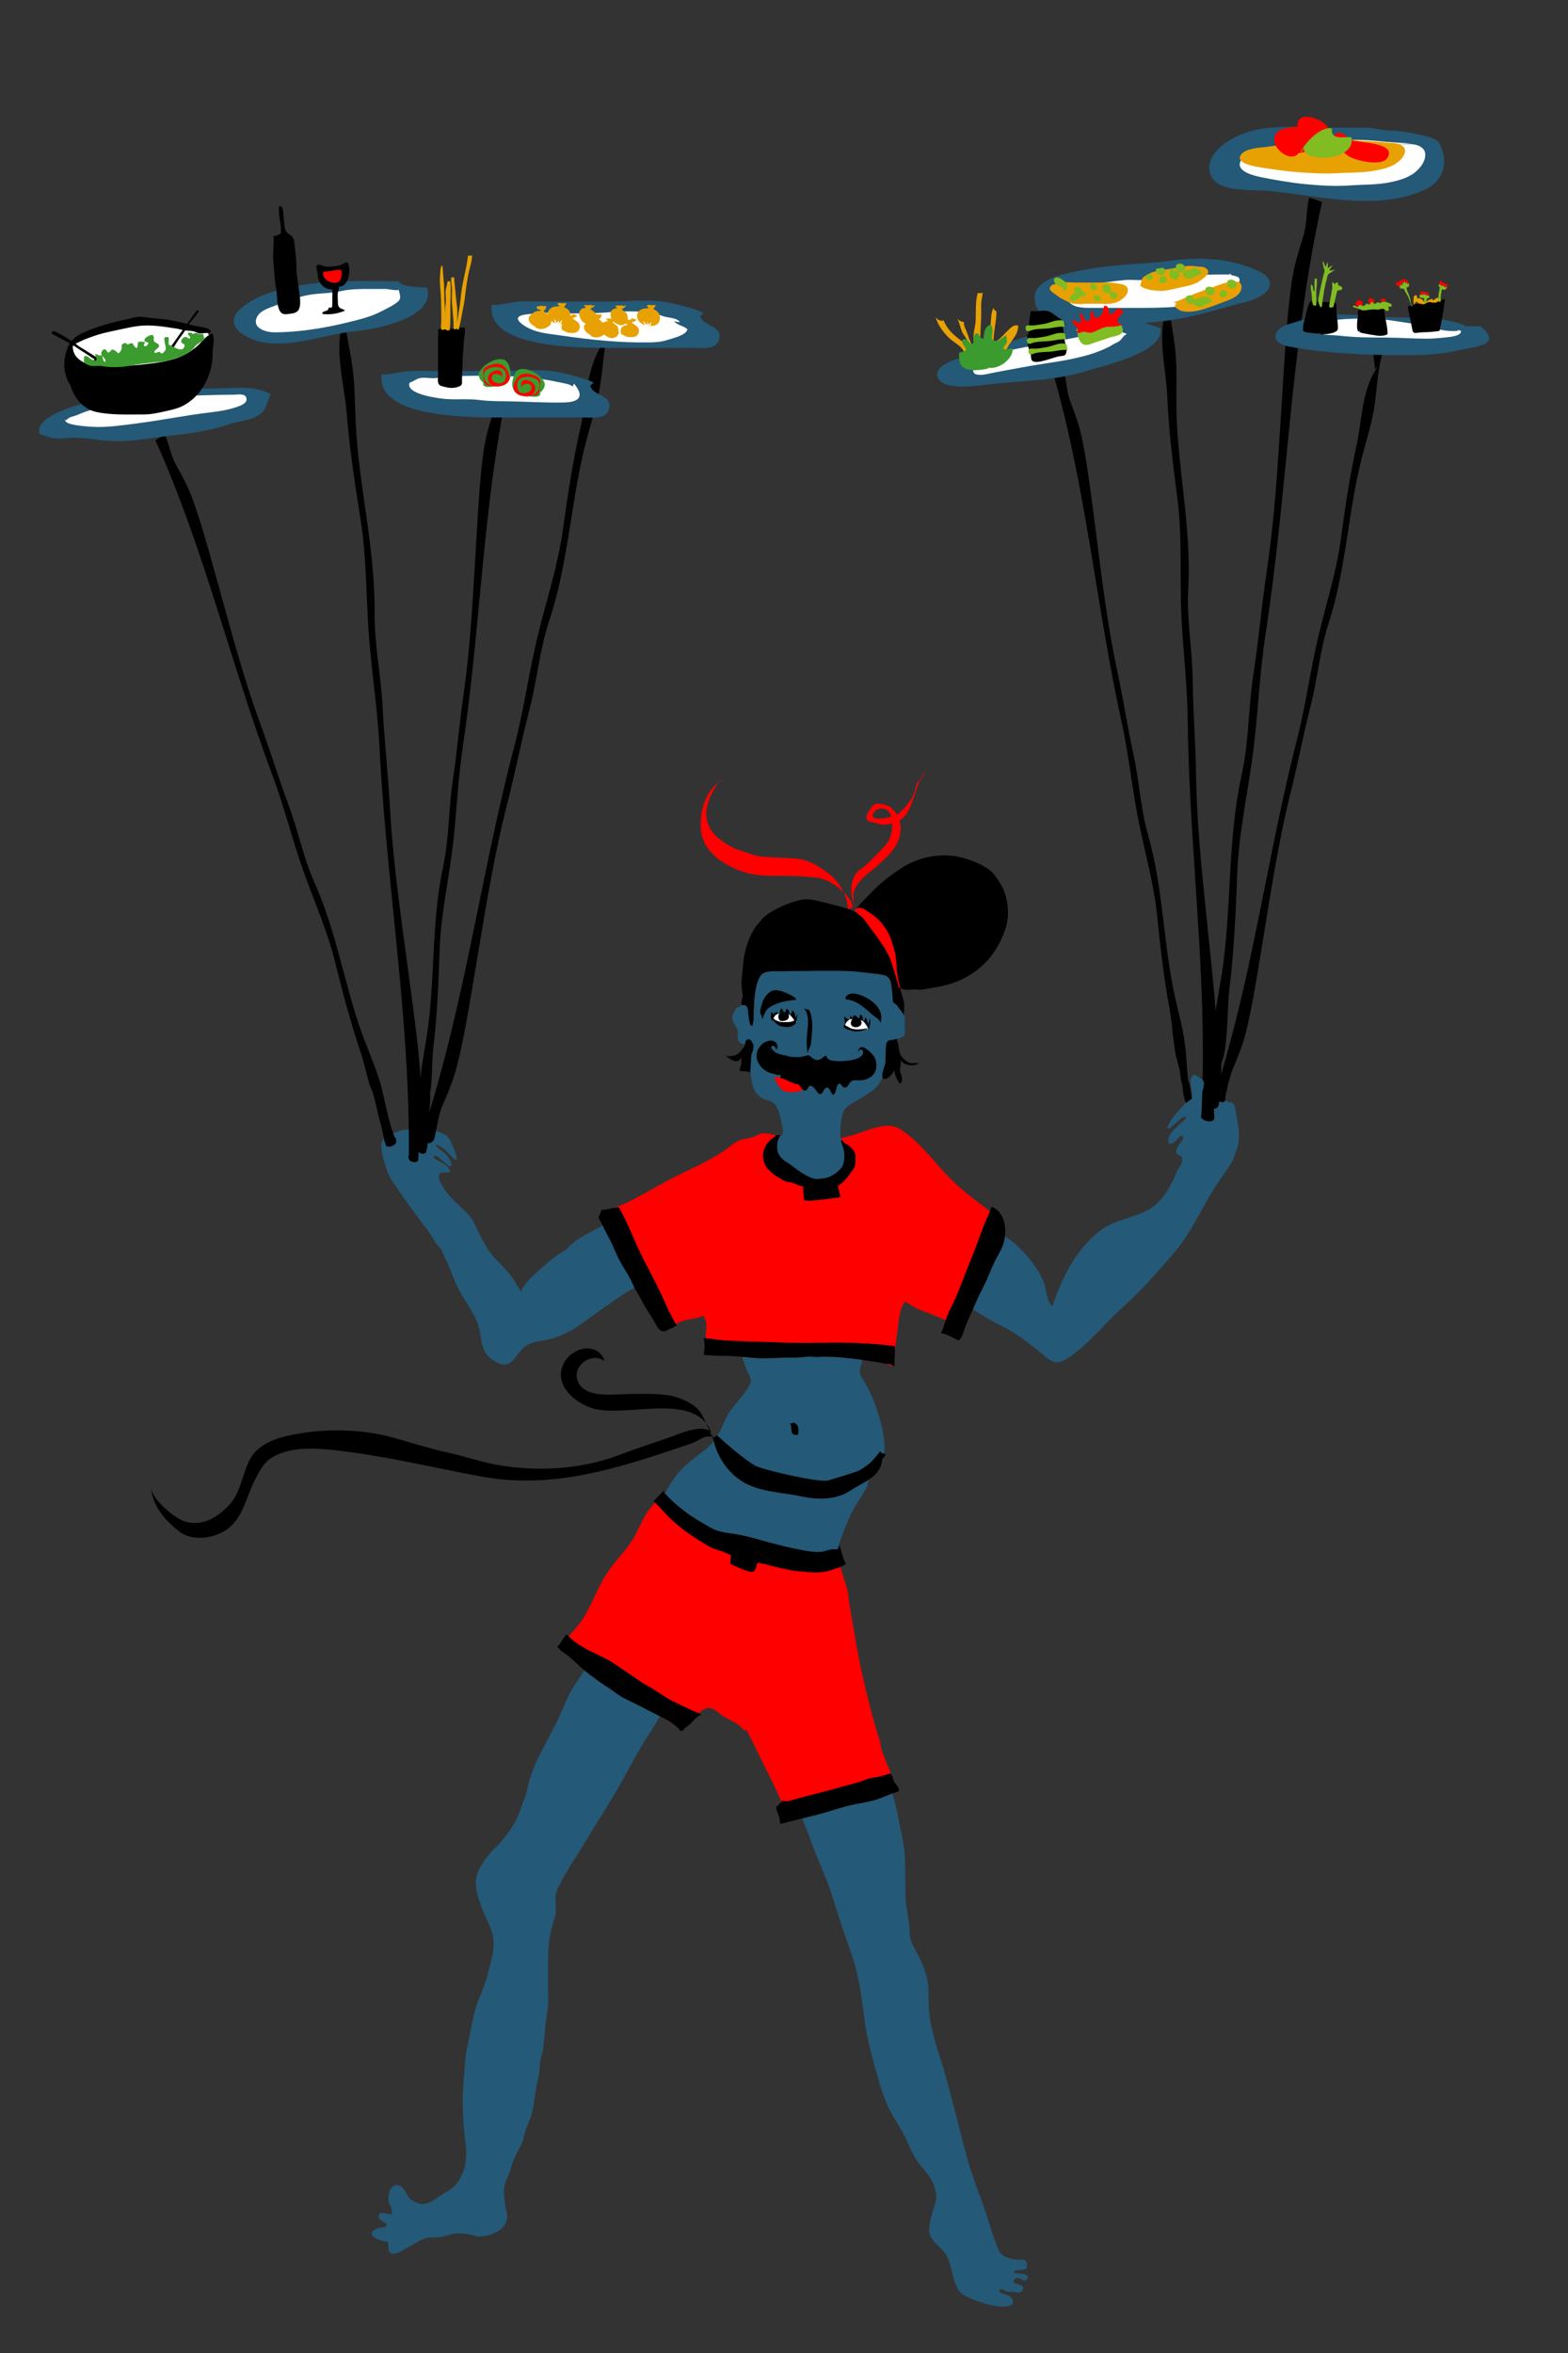 <?xml version="1.0" encoding="utf-8"?>
<!-- Generator: Adobe Illustrator 16.0.4, SVG Export Plug-In . SVG Version: 6.00 Build 0)  -->
<!DOCTYPE svg PUBLIC "-//W3C//DTD SVG 1.1//EN" "http://www.w3.org/Graphics/SVG/1.1/DTD/svg11.dtd">
<svg version="1.1" id="Ebene_1" xmlns="http://www.w3.org/2000/svg" xmlns:xlink="http://www.w3.org/1999/xlink" x="0px" y="0px"
	 width="283.46px" height="425.2px" viewBox="0 0 283.46 425.2" enable-background="new 0 0 283.46 425.2" xml:space="preserve">
<rect x="0" y="0" width="283.46" height="425.2" fill="#333333" stroke="none"/>
<g>
	<path fill="#245977" d="M119.411,271.661c-0.771,1.832-2.656,5.794-1.897,7.961c0.798,2.275,5.896,3.528,7.886,4.226
		c3.149,1.101,6.615,1.206,9.817,2.039c2.908,0.754,6.371,0.501,9.43,0.402c1.354-0.04,3.232-0.118,4.308-0.883
		c1.106-0.792,1.418-2.592,1.889-3.914c0.871-2.462,1.623-4.943,2.75-7.376c0.389-0.845,0.85-1.65,1.333-2.446
		c0.242-0.395,0.492-0.785,0.737-1.176c0.365-0.569,0.752-1.168,1.021-1.791c0.251-0.586,0.229-1.243,0.525-1.81
		c0.389-0.736,1.15-1.021,1.679-1.621c1.529-1.74,1.003-5.611,0.484-7.659c-0.66-2.6-1.537-5.2-2.945-7.658
		c-0.443-0.776-1.074-1.398-0.987-2.351c0.068-0.716,0.413-1.461,0.598-2.164c0.434-1.651,0.793-3.416,1.021-5.117
		c0.249-1.836,0.723-3.638,1.104-5.446c0.19-0.912,1.307-3.117,0.023-3.5c-1.251-0.373-2.118,1.027-2.963,1.606
		c-1.161,0.792-3.018,0.839-4.384,0.984c-2.42,0.255-4.998,0.088-7.46,0.088c-2.379,0-4.52,0.258-6.591-0.787
		c-1.228-0.624-2.39-1.387-3.683-1.877c-0.364-0.142-1.49-0.649-1.872-0.399c-0.432,0.284-0.178,0.865-0.134,1.316
		c0.318,3.479,1.046,6.714,2.104,10.049c0.502,1.57,1.055,3.104,1.568,4.668c0.339,1.04,1.302,2.148,0.794,3.133
		c-1.238,2.407-3.488,4.024-4.553,6.565c-0.725,1.729-1.465,3.376-2.871,4.658c-1.387,1.261-2.979,2.268-4.354,3.55
		C121.778,266.806,120.467,269.152,119.411,271.661z"/>
	<path fill="#245977" d="M83.772,392.312c0.231-0.66,0.379-1.356,0.453-2.058c0.084-0.838,0.071-1.683-0.024-2.518
		c-0.3-2.595-0.562-5.196-0.562-7.811c0-1.646,0.089-3.282,0.258-4.908c0.152-1.467,0.109-2.947,0.426-4.393
		c0.734-3.353,1.129-6.821,2.501-10.012c1.007-2.34,1.66-4.827,2.171-7.307c0.278-1.352,0.336-2.613-0.007-3.953
		c-0.358-1.394-1.157-2.659-1.69-4.084c-0.812-2.179-1.89-4.739-0.91-6.996c0.669-1.542,1.965-3.256,3.184-4.411
		c1.349-1.278,2.391-2.759,3.37-4.344c0.418-0.674,0.721-1.408,0.996-2.155c0.281-0.763,0.535-1.543,0.849-2.292
		c0.563-1.334,0.628-2.651,1.107-3.981c0.394-1.093,0.759-2.232,1.294-3.269c1.108-2.141,2.225-4.312,3.281-6.312
		c1.262-2.37,1.934-4.91,3.478-7.097c1.188-1.693,2.513-3.998,3.428-5.831c1.104-2.203,2.134-4.18,3.562-6.238
		c0.896-1.286,2.469-4.447,4.181-4.856c1.846-0.443,4.763,1.899,6.199,2.822c1.921,1.233,3.819,3.255,5.998,3.988
		c-0.277,1.814-1.993,4.391-2.958,5.947c-1.214,1.953-2.094,3.894-3.071,5.976c-1.109,2.362-2.416,4.824-3.856,6.977
		c-2.025,3.027-3.748,6.512-5.562,9.678c-1.78,3.118-3.628,5.888-5.464,8.982c-1.641,2.771-3.413,5.271-4.896,8.066
		c-0.607,1.139-1.153,2.037-1.102,3.361c0.049,1.225,0.228,2.263-0.172,3.446c-0.802,2.367-1.136,4.537-1.136,7.034
		c0,1.648,0,3.299,0,4.949c0,1.724,0.113,3.502-0.205,5.174c-0.376,1.979-0.38,3.992-0.648,6.002
		c-0.162,1.198-0.639,2.22-0.657,3.477c-0.02,1.06-0.266,2.007-0.484,3.042c-0.39,1.833-0.522,3.709-0.973,5.553
		c-0.267,1.085-0.786,2.03-1.144,3.072c-0.267,0.778-0.312,1.57-0.689,2.361c-0.671,1.411-1.564,2.74-1.895,4.287
		c-0.249,1.16-0.976,2.178-1.205,3.339c-0.209,1.064,0.003,2.307,0.124,3.373c0.136,1.196,0.582,1.748,0.215,3.018
		c-0.559,1.944-3.976,3.146-5.771,2.589c-1.084-0.339-2.212-0.494-3.346-0.394c-1.089,0.096-2.1,0.617-3.175,0.69
		c-0.908,0.062-1.592-0.076-2.501,0.237c-1.142,0.393-2.03,1.096-3.094,1.623c-0.689,0.339-1.562,1.063-2.375,1.088
		c-1.379,0.039-0.99-1.172-1.109-2.135c-0.589,0.013-2.805-0.575-2.95-1.381c-0.172-0.975,1.864-1.344,2.512-1.276
		c0.621-1.038-1.266-0.938-1.27-1.898c-0.011-1.338,1.729-0.236,2.355-0.47c0.124-0.572-0.038-0.928-0.231-1.428
		c-0.229-0.593-0.383-0.795-0.383-1.557c-0.005-1.034,0.708-2.744,2.112-2.114c1.012,0.45,1.163,1.986,2.151,2.609
		c0.424,0.265,1.062,0.509,1.552,0.635c1.521,0.383,3.337-1.46,4.599-2.101C82.182,395.332,83.216,393.925,83.772,392.312z"/>
	<path fill="#FFFFFF" d="M38.446,61.417c-0.269,0.166-0.58-0.771-0.783-1.043c-0.381-0.503-0.974-0.769-1.541-0.959
		c-0.586-0.192-1.249-0.236-1.835-0.326c-0.648-0.098-1.38-0.271-1.978-0.343c-2.886-0.345-6.01-0.841-9.008-0.5
		c-1.148,0.131-2.521,0.75-3.652,1.132c-1.201,0.41-2.356,0.46-3.492,0.996c-1.094,0.513-2.134,1.143-2.869,2.01
		c-0.819,0.963-0.575,2.567,0.203,3.529c1.303,1.616,3.878,1.824,5.782,1.824c1.562,0,3.034-0.266,4.573-0.336
		c1.323-0.059,2.684-0.181,3.955-0.498c1.918-0.482,3.935-0.678,5.661-1.706c1.645-0.982,3.258-2.382,4.154-4.111"/>
	<path fill="#245977" d="M128.48,211.76c-3.774,0.187-5.294,2.518-8.172,4.426c-2.573,1.702-5.692,1.778-8.32,3.184
		c-1.396,0.747-2.596,1.847-4.004,2.609c-1.48,0.803-3.039,1.507-4.337,2.6c-0.296,0.25-0.636,0.475-0.875,0.779
		c-0.188,0.237-0.346,0.423-0.608,0.581c-0.737,0.448-1.49,0.875-2.167,1.418c-0.471,0.381-0.954,0.764-1.408,1.164
		c-0.713,0.632-1.442,1.245-2.144,1.891c-0.528,0.488-1.046,1.047-1.459,1.638c-0.169,0.237-0.338,0.475-0.52,0.703
		c-0.142,0.177-0.2,0.287-0.177,0.515c0.012,0.112,0.058,0.255-0.081,0.129c-0.165-0.151-0.241-0.394-0.354-0.58
		c-0.082-0.135-0.16-0.276-0.258-0.401c-0.068-0.089-0.156-0.154-0.202-0.258c-0.096-0.21-0.195-0.406-0.319-0.603
		c-0.285-0.446-0.603-0.873-0.934-1.287c-0.693-0.86-1.447-1.666-2.232-2.446c-1.687-1.671-2.748-3.8-3.766-5.914
		c-0.461-0.954-0.85-1.796-1.576-2.565c-1.546-1.643-3.34-2.885-4.491-4.882c-0.284-0.495-0.935-1.511-0.706-2.122
		c0.317-0.848,1.336-0.288,2.01-0.542c-0.045-1.094-1.5-1.707-2.327-2.133c-0.146-0.073-0.906-0.482-0.559-0.755
		c0.307-0.238,0.879,0.263,1.086,0.444c0.396,0.338,0.753,0.737,1.164,1.059c0.16,0.125,0.494,0.39,0.72,0.313
		c0.372-0.127,0.003-0.855-0.108-1.064c-0.219-0.409-0.469-0.788-0.795-1.114c-0.284-0.283-0.591-0.489-0.899-0.734
		c-0.244-0.195-0.479-0.344-0.669-0.59c-0.068-0.09-0.266-0.255-0.218-0.392c0.279-0.013,0.679,0.214,0.91,0.363
		c0.477,0.31,0.862,0.64,1.232,1.075c0.276,0.321,0.582,0.605,0.901,0.88c0.143,0.125,0.319,0.394,0.526,0.411
		c0.341,0.025,0.202-0.423,0.151-0.615c-0.183-0.715-0.489-1.395-0.745-2.083c-0.202-0.54-0.452-1.082-0.869-1.497
		c-0.489-0.486-1.073-0.647-1.705-0.863c-0.361-0.121-0.684-0.376-1.068-0.397c-0.362-0.021-0.713-0.093-1.072-0.13
		c-0.064-0.008-0.135-0.014-0.201-0.02c-0.489-0.044-1.014-0.099-1.498,0.006c-0.226,0.046-0.43,0.146-0.646,0.217
		c-0.208,0.069-0.506,0.01-0.717-0.021c-0.7-0.105-1.447,0.081-2.09,0.338c-0.573,0.229-1.159,0.416-1.717,0.683
		c-0.812,0.39-1.277,0.932-1.251,1.862c0.039,1.499,0.554,2.899,0.974,4.315c0.146,0.504,0.379,0.947,0.612,1.414
		c0.201,0.406,0.498,0.727,0.738,1.105c0.484,0.765,0.992,1.507,1.512,2.254c1.271,1.832,2.616,3.602,3.949,5.39
		c0.41,0.545,0.835,1.062,1.197,1.644c0.288,0.458,0.528,0.952,0.848,1.394c0.38,0.527,0.93,0.985,1.179,1.578
		c0.285,0.699,0.65,1.368,0.954,2.06c0.423,0.963,0.816,1.938,1.188,2.924c1.077,2.879,3.055,5.107,4.188,7.796
		c1.029,2.443,0.246,5.157,2.828,6.851c3.939,2.583,3.738-1.669,6.69-2.943c1.376-0.594,3.091-0.534,4.536-1.081
		c1.396-0.529,2.835-1.174,4.065-2.026c1.658-1.15,3.146-2.274,4.805-3.422c1.977-1.368,3.975-2.851,6.138-3.912
		c1.543-0.757,3.246-0.987,4.801-1.693c0.847-0.385,9.811-6.669,10.186-5.256c0.591,2.229,1.873,4.43,2.549,6.474
		c1.247,3.758,3.84,2.038,7.442,2.405c3.155,0.32,6.192,1.865,9.493,1.965c2.887,0.087,6.057,0.267,8.893-0.098
		c0.487-3.78-2.967-13.05,1.229-15.273c1.435,1.121,2.203,3.113,3.224,4.538c1.542,2.158,3.062,3.488,5.143,5.193
		c4.378,3.593,7.836,6.554,12.921,9.024c2.283,1.11,4.394,2.743,6.432,4.367c2.468,1.974,3.032,3.055,5.838,1.116
		c3.619-2.507,6.287-6.077,9.62-9.027c3.221-2.849,6.438-6.539,9.358-9.98c3.092-3.634,4.864-8.049,7.418-11.937
		c0.646-0.987,1.354-1.931,2.011-2.911c0.318-0.48,0.629-0.97,0.91-1.475c0.254-0.462,0.36-0.939,0.541-1.428
		c0.184-0.494,0.393-0.947,0.492-1.47c0.245-1.276,0.167-2.613-0.05-3.885c-0.093-0.546-0.188-1.089-0.276-1.635
		c-0.062-0.369-0.084-0.792-0.196-1.145c-0.085-0.264-0.187-0.692-0.406-0.882c-0.159-0.141-0.489-0.153-0.689-0.225
		c-0.606-0.22-1.237-0.467-1.803-0.782c-0.651-0.363-1.388-0.541-2.045-0.89c-0.294-0.156-0.537-0.292-0.885-0.28
		c-0.556,0.017-0.971,0.409-1.412,0.701c-0.738,0.487-1.452,1.113-2.05,1.756c-0.369,0.398-0.745,0.797-1.09,1.219
		c-0.354,0.432-0.761,0.836-1.068,1.302c-0.196,0.296-0.33,0.607-0.495,0.913c-0.112,0.2-0.563,0.778-0.124,0.828
		c0.223,0.027,0.516-0.26,0.669-0.38c0.295-0.23,0.562-0.484,0.84-0.734c0.389-0.345,0.866-0.873,1.404-0.987
		c0.203-0.044,0.276,0.043,0.187,0.253c-0.127,0.295-0.481,0.557-0.709,0.768c-0.78,0.732-1.806,1.499-2.252,2.501
		c-0.152,0.345-0.445,1.432,0.281,1.357c0.338-0.036,0.676-0.328,0.918-0.545c0.271-0.244,0.653-0.809,1.029-0.89
		c0.252-0.052,0.296,0.173,0.27,0.369c-0.052,0.401-0.411,0.753-0.623,1.078c-0.262,0.396-0.684,1.01-0.576,1.511
		c0.079,0.376,0.342,0.489,0.659,0.626c0.251,0.109,0.365,0.196,0.397,0.48c0.067,0.572-0.284,1.328-0.626,1.771
		c-0.335,0.436-0.492,0.936-0.708,1.438c-0.483,1.12-1.052,2.21-1.751,3.211c-0.787,1.131-1.765,2.171-2.982,2.845
		c-2.871,1.585-6.314,1.813-8.936,3.924c-4.364,3.513-6.762,8.422-8.48,13.545c-1.192-1.112-0.992-3.178-1.652-4.669
		c-1.013-2.285-2.777-4.466-4.584-6.174c-2.548-2.411-5.478-3.396-8.701-4.546c-4.223-1.511-7.278-3.921-10.479-7.026
		c-3.109-3.017-6.067-5.013-10.587-4.468c-1.191,0.145-2.567,0.94-3.529,1.658c-1.65,1.232-3.427,2.832-5.384,3.551
		c-1.443,0.528-2.864,0.656-4.396,0.626c-2.792-0.053-2.026-1.984-3.952-2.947c-0.983-0.492-3.005-0.098-4.107-0.151
		C131.404,211.827,129.943,211.688,128.48,211.76z"/>
	<path d="M214.324,189.662c0.065,0.657,0.116,1.314,0.166,1.971c0.09,1.172,0.137,2.366,0.315,3.53
		c0.027,0.187,0.095,0.336,0.165,0.509c0.092,0.232,0.111,0.486,0.15,0.732c0.098,0.573,0.219,1.143,0.296,1.719
		c0.02,0.146,0.091,0.31,0.056,0.455c-0.207,0.068-0.396,0.199-0.542,0.366c-0.118,0.134-0.498,0.213-0.518,0.396
		c-0.038-0.119-0.115-0.23-0.162-0.354c-0.081-0.218-0.135-0.432-0.184-0.663c-0.074-0.352-0.154-0.714-0.2-1.072
		c-0.05-0.385-0.049-0.773-0.145-1.152c-0.121-0.482-0.235-0.958-0.291-1.452c-0.068-0.59-0.133-1.158-0.291-1.731
		c-0.131-0.469-0.227-0.945-0.365-1.408c-0.287-0.961-0.416-1.981-0.552-2.977c-0.301-2.16-0.432-4.346-0.835-6.493
		c-0.999-5.307-1.631-10.952-2.204-16.559c-0.572-5.625-2.162-11.283-3.287-16.789c-1.225-6.008-1.779-12.011-3.103-18.063
		c-4.687-21.419-6.392-42.152-12.354-62.989c0.292-0.15,1.409-0.613,1.818-0.767c0.597,1.944,0.49,3.747,1.275,5.784
		c0.818,2.142,1.56,4.163,2.02,6.329c0.954,4.536,1.518,9.198,2.125,13.784c1.23,9.301,2.288,19.137,4.323,28.628
		c1.087,5.062,1.803,9.897,2.902,14.922c1.07,4.89,1.287,9.807,2.639,14.53c2.803,9.811,2.734,19.841,4.893,29.424
		C213.16,183.506,214.001,186.376,214.324,189.662z"/>
	<path d="M219.235,187.994c-0.001,0.029-0.004,0.06-0.004,0.088c-0.065,2.127-0.027,4.256-0.123,6.383
		c-0.046,1.085-0.127,2.17-0.274,3.249c-0.071,0.523-0.157,1.043-0.267,1.562c-0.039,0.186-0.173,0.396-0.098,0.579
		c0.081,0.189,0.284,0.354,0.471,0.436c0.214,0.096,0.61,0.079,0.829,0.008c0.249-0.085,0.377-0.187,0.473-0.438
		c0.065-0.171,0.077-0.345,0.119-0.509c0.097-0.379,0.077-0.805,0.115-1.201c0.073-0.728,0.138-1.449,0.183-2.181
		c0.029-0.484,0.056-0.976,0.066-1.462c0.015-0.693,0.059-1.387,0.07-2.083c0.011-0.46,0.177-0.805,0.316-1.229
		c0.335-1,0.417-2.14,0.528-3.187c0.12-1.103,0.188-2.211,0.246-3.318c0.106-2.1,0.143-4.21,0.4-6.299
		c0.807-6.59,1.123-13.549,1.376-20.46c0.249-6.938,1.771-14.009,2.723-20.85c1.033-7.465,1.229-14.855,2.386-22.386
		c4.091-26.644,4.486-52.16,10.231-78.214c-0.38-0.156-1.823-0.615-2.352-0.763c-0.586,2.433-0.304,4.629-1.11,7.194
		c-0.853,2.702-1.617,5.241-2.011,7.937c-0.818,5.638-1.138,11.39-1.514,17.061c-0.765,11.49-1.267,23.62-3.029,35.421
		c-0.94,6.294-1.434,12.279-2.397,18.53c-0.931,6.082-0.796,12.114-2.094,18.02c-2.698,12.266-1.767,24.522-3.674,36.453
		C220.178,180.353,219.363,183.944,219.235,187.994z"/>
	<path d="M210.64,55.972c0.24-0.745,0.314-0.799,0.221-0.165c-1.735,4.801-0.061,10.842,0.14,15.578
		c0.257,6.066,1.018,12.388,1.841,18.653c0.822,6.286,0.492,12.905,0.655,19.22c0.184,6.895,1.124,13.581,1.205,20.552
		c0.026,2.378,0.084,4.755,0.165,7.132c0.081,2.365,0.184,4.731,0.304,7.094c0.119,2.343,0.255,4.689,0.4,7.032
		c0.142,2.331,0.295,4.661,0.449,6.991c0.153,2.323,0.305,4.644,0.454,6.964c0.146,2.317,0.287,4.637,0.414,6.954
		c0.127,2.321,0.238,4.64,0.328,6.961c0.09,2.329,0.16,4.657,0.2,6.986c0.04,2.34,0.052,4.683,0.025,7.024
		c-0.023,2.361-0.087,4.723-0.192,7.083c-0.016,0.319-0.028,0.64-0.046,0.961c-0.012,0.261-0.067,0.542-0.062,0.803
		c0.009,0.346,0.421,0.559,0.696,0.67c0.392,0.158,0.883,0.233,1.287,0.091c0.312-0.11,0.404-0.35,0.397-0.661
		c-0.008-0.416-0.056-0.834-0.073-1.249c-0.074-1.701-0.33-3.384-0.085-5.083c0.376-2.575,0.69-4.989,0.649-7.478
		c-0.105-5.215-0.689-10.447-1.198-15.614c-1.038-10.474-2.421-21.477-2.592-32.393c-0.087-5.823-0.541-11.294-0.604-17.08
		c-0.065-5.629-1.11-11.041-0.811-16.571c0.624-11.493-2.093-22.374-2.147-33.43c-0.018-3.729,0.185-7.097-0.312-10.764
		c-0.454-3.357-1.346-7.367-1.06-10.89c-0.576,1.248-1.17,0.715-2.286,0.628"/>
	<path d="M248.579,66.763c0.384-0.602,0.462-0.632,0.228-0.092c-2.625,3.829-2.629,9.626-3.582,13.889
		c-1.222,5.46-2.071,11.277-2.855,17.055c-0.789,5.803-2.648,11.604-4.006,17.262c-1.484,6.177-2.267,12.364-3.854,18.582
		c-0.284,1.11-0.561,2.223-0.833,3.337c-0.557,2.304-1.089,4.613-1.6,6.929c-0.509,2.294-0.996,4.592-1.473,6.892
		c-0.473,2.284-0.934,4.571-1.394,6.86c-0.457,2.278-0.91,4.557-1.369,6.834c-0.46,2.271-0.923,4.542-1.401,6.811
		c-0.477,2.268-0.968,4.533-1.482,6.792c-0.516,2.266-1.055,4.527-1.623,6.779c-0.568,2.266-1.172,4.523-1.81,6.769
		c-0.321,1.132-0.653,2.258-0.995,3.384c-0.322,1.059-0.815,2.177-0.863,3.293c-0.006,0.093-0.014,0.21,0.003,0.302
		c0.023,0.146,0.106,0.202,0.225,0.29c0.148,0.112,0.316,0.226,0.494,0.285c0.192,0.063,0.46,0.186,0.665,0.153
		c0.546-0.084,0.43-0.517,0.471-0.949c0.048-0.507,0.199-1.02,0.33-1.514c0.079-0.3,0.089-0.616,0.182-0.909
		c0.077-0.236,0.162-0.457,0.216-0.699c0.158-0.674,0.355-1.339,0.626-1.975c0.934-2.192,1.777-4.26,2.332-6.489
		c1.149-4.659,1.896-9.463,2.686-14.186c1.597-9.58,3.028-19.717,5.481-29.468c1.303-5.202,2.215-10.18,3.539-15.342
		c1.284-5.025,1.675-10.099,3.244-14.941c3.266-10.062,3.522-20.43,6.106-30.277c0.867-3.318,1.844-6.262,2.29-9.651
		c0.411-3.102,0.597-6.895,1.682-9.953c-0.794,0.962-1.171,0.336-2.112-0.027"/>
	<path d="M69.075,196.942c0.342,1.393,0.625,2.799,0.96,4.196c0.233,0.982,0.491,1.959,0.806,2.92
		c0.148,0.459,0.288,0.955,0.504,1.389c0.081,0.164,0.224,0.205,0.261,0.406c0.031,0.16,0.024,0.33,0.007,0.49
		c-0.037,0.361-0.417,0.638-0.735,0.748c-0.226,0.079-0.562,0.128-0.807,0.102c-0.274-0.033-0.279-0.19-0.373-0.454
		c-0.093-0.261-0.182-0.517-0.249-0.785c-0.11-0.44-0.154-0.892-0.263-1.334c-0.139-0.562-0.246-1.145-0.412-1.702
		c-0.146-0.494-0.305-0.997-0.409-1.5c-0.232-1.103-0.481-2.206-0.782-3.292c-0.106-0.384-0.215-0.768-0.352-1.141
		c-0.131-0.348-0.344-0.663-0.442-1.014c-0.582-2.049-1.017-4.141-1.702-6.156c-1.742-5.113-3.171-10.61-4.535-16.079
		c-1.365-5.489-3.744-10.862-5.638-16.151c-2.068-5.774-3.469-11.634-5.641-17.438c-7.687-20.538-12.315-40.818-21.179-60.595
		c0.266-0.19,1.306-0.809,1.695-1.019c0.864,1.839,1.015,3.639,2.077,5.545c1.115,2.004,2.138,3.898,2.902,5.978
		c1.59,4.356,2.811,8.888,4.061,13.344c2.543,9.03,4.982,18.616,8.349,27.722c1.794,4.854,3.191,9.542,4.995,14.358
		c1.752,4.686,2.668,9.522,4.677,14.005c4.166,9.312,5.521,19.25,9.02,28.431C67.049,191.011,68.289,193.735,69.075,196.942z"/>
	<path d="M75.854,197.075c-0.044,1.585-0.02,3.17-0.063,4.757c-0.028,1.034-0.084,2.067-0.203,3.096
		c-0.059,0.486-0.091,1.018-0.229,1.488c-0.124,0.418-0.134,0.869,0.047,1.284c0.073,0.167,0.179,0.291,0.297,0.423
		c0.158,0.171,0.358,0.336,0.596,0.371c0.186,0.025,0.588-0.1,0.715-0.238c0.097-0.104,0.046-0.25,0.073-0.369
		c0.035-0.163,0.104-0.328,0.139-0.496c0.055-0.249,0.046-0.488,0.068-0.739c0.031-0.398,0.088-0.793,0.12-1.191
		c0.073-0.917,0.032-1.835,0.104-2.752c0.046-0.574,0.041-1.154,0.084-1.73c0.04-0.494,0.078-0.986,0.119-1.479
		c0.035-0.393,0.063-0.787,0.057-1.183c-0.004-0.321-0.075-0.655-0.011-0.974c0.136-0.671,0.192-1.33,0.235-2.016
		c0.128-2.115,0.123-4.242,0.37-6.348c0.659-5.553,0.907-11.424,1.098-17.254c0.189-5.853,1.445-11.812,2.218-17.581
		c0.844-6.296,0.991-12.531,1.934-18.877c3.343-22.467,3.611-43.994,8.334-65.958c-0.315-0.13-1.518-0.522-1.961-0.648
		c-0.48,2.051-0.24,3.904-0.907,6.064c-0.706,2.277-1.335,4.421-1.654,6.692c-0.669,4.753-0.919,9.607-1.221,14.387
		c-0.611,9.691-0.997,19.921-2.438,29.874c-0.765,5.307-1.164,10.356-1.952,15.625c-0.761,5.128-0.632,10.219-1.699,15.195
		c-2.217,10.343-1.414,20.684-2.974,30.742C76.623,190.63,75.952,193.659,75.854,197.075z"/>
	<path d="M61.685,58.73c0.195-0.757,0.265-0.811,0.203-0.161c-1.438,4.865,0.393,11.144,0.782,16.02
		c0.491,6.249,1.475,12.778,2.51,19.251c1.04,6.496,1.005,13.286,1.419,19.789c0.462,7.091,1.626,14.007,1.992,21.174
		c0.035,0.684,0.071,1.368,0.11,2.054c0.129,2.229,0.279,4.458,0.445,6.687c0.165,2.211,0.351,4.421,0.544,6.629
		c0.193,2.196,0.399,4.391,0.613,6.584c0.211,2.183,0.43,4.365,0.649,6.548c0.219,2.175,0.438,4.35,0.652,6.525
		c0.218,2.171,0.43,4.343,0.632,6.513c0.203,2.172,0.396,4.343,0.572,6.514c0.179,2.173,0.342,4.348,0.486,6.525
		c0.144,2.181,0.267,4.364,0.367,6.546c0.097,2.192,0.169,4.387,0.215,6.581c0.021,1.103,0.034,2.204,0.042,3.307
		c0.002,0.554,0.003,1.105,0.002,1.658c-0.002,0.277-0.002,0.554-0.003,0.83c-0.003,0.112,0.023,0.232,0.011,0.338
		c-0.014,0.105-0.081,0.196-0.095,0.3c-0.011,0.105,0.016,0.204,0.041,0.305c0.037,0.152,0.086,0.314,0.195,0.435
		c0.153,0.173,0.405,0.247,0.623,0.289c0.246,0.046,0.46,0.05,0.677-0.069c0.205-0.113,0.239-0.133,0.239-0.377
		c0-0.378,0.052-0.757,0.078-1.135c0.051-0.83,0.095-1.664,0.125-2.496c0.031-0.767,0.049-1.534,0.059-2.3
		c0.006-0.382,0.007-0.767,0.01-1.148c0.002-0.187,0.02-0.383,0-0.568c-0.01-0.107-0.049-0.205-0.052-0.311
		c-0.02-0.549,0.092-1.127,0.13-1.675c0.04-0.553,0.07-1.109,0.089-1.664c0.043-1.097,0.043-2.198-0.021-3.295
		c-0.312-5.364-1.079-10.766-1.776-16.097c-1.418-10.81-3.18-22.18-3.793-33.409c-0.329-5.992-0.984-11.633-1.284-17.584
		c-0.295-5.79-1.504-11.395-1.453-17.066c0.108-11.788-2.908-23.087-3.42-34.454c-0.173-3.833-0.121-7.289-0.741-11.08
		c-0.568-3.47-1.576-7.63-1.452-11.238c-0.494,1.259-1.072,0.684-2.129,0.549"/>
	<path d="M108.667,62.251c0.426-0.655,0.51-0.688,0.253-0.1c-2.91,4.17-2.927,10.476-3.985,15.117
		c-1.363,5.94-2.312,12.268-3.193,18.554c-0.883,6.312-2.944,12.625-4.461,18.784c-1.649,6.719-2.524,13.452-4.295,20.217
		c-0.562,2.148-1.098,4.304-1.616,6.463c-0.514,2.152-1.011,4.308-1.488,6.467c-0.477,2.143-0.94,4.291-1.394,6.437
		c-0.449,2.137-0.893,4.275-1.332,6.414c-0.439,2.131-0.874,4.262-1.311,6.393c-0.438,2.125-0.881,4.25-1.329,6.374
		c-0.45,2.121-0.908,4.24-1.383,6.358c-0.475,2.117-0.962,4.233-1.474,6.342c-0.511,2.119-1.045,4.231-1.603,6.335
		c-0.562,2.117-1.15,4.228-1.771,6.329c-0.312,1.057-0.631,2.112-0.959,3.163c-0.312,0.999-0.595,2.029-0.963,3.003
		c-0.046,0.121-0.079,0.246-0.096,0.376c-0.042,0.359,0.141,0.584,0.369,0.828c0.287,0.311,0.707,0.603,1.146,0.424
		c0.282-0.117,0.583-0.376,0.697-0.665c0.119-0.291,0.136-0.636,0.21-0.943c0.116-0.484,0.213-0.974,0.308-1.462
		c0.241-1.268,0.498-2.53,1.013-3.722c1.036-2.386,1.977-4.636,2.591-7.059c1.283-5.071,2.116-10.295,2.994-15.437
		c1.787-10.422,3.391-21.449,6.117-32.061c1.452-5.659,2.475-11.08,3.942-16.695c1.43-5.466,1.871-10.988,3.617-16.257
		c3.632-10.95,3.937-22.23,6.809-32.945c0.969-3.612,2.051-6.813,2.55-10.5c0.459-3.375,0.672-7.501,1.88-10.829
		c-0.879,1.049-1.299,0.367-2.332-0.025"/>
	<path fill="#245977" d="M8.158,78.582c1.13,1.059,3.75,0.523,5.234,0.523c2.051,0.001,3.796,0.341,5.763,0.522
		c4.166,0.384,7.943-0.522,11.927-0.93c3.818-0.39,7.102-0.942,10.587-2.094c1.646-0.546,3.747-0.616,5.239-1.688
		c1.396-1.006,1.324-2.292,2.046-3.677c-3.049-1.757-7.352-1.033-10.949-1.033c-4.09,0-8.065,0.017-12.04,0.534
		C23.097,71.111,5.388,73.73,7.2,78.489c0.911,0.048,1.075,0.498,1.48,1.138"/>
	<path fill="#245977" d="M73.616,50.827c-6.901,0-14.432-0.396-20.947,1.036c-3.181,0.699-6.226,1.521-8.9,3.678
		c-2.759,2.227-1.452,4.373,1.566,5.659c5.666,2.413,13.086-0.809,18.908-1.351c3.325-0.312,14.62-2.25,12.957-7.895
		c-1.365-0.056-4.584-0.075-5.158-1.126"/>
	<path fill="#245977" d="M127.202,56.587c-0.665-0.56-5.578-1.902-7.68-2.123c-3.234-0.338-6.773,0.029-10.045,0.029
		c-3.339,0-6.675,0-10.014,0c-1.862,0-3.822-0.136-5.678,0.002c-1.651,0.124-3.259,0.686-4.898,0.6
		c-1.069,8.127,16.893,7.778,22.952,7.778c4.531,0,9.062-0.012,13.589,0c1.841,0.004,4.149,0.365,4.595-1.689
		c0.537-2.505-2.993-2.121-3.41-4.074"/>
	<path fill="#245977" d="M107.305,69.157c-0.666-0.559-5.581-1.904-7.684-2.122c-3.232-0.34-6.771,0.027-10.044,0.027
		c-3.339,0-6.676,0-10.012,0c-1.864,0-3.825-0.141-5.679,0c-1.649,0.125-3.256,0.69-4.896,0.604
		c-1.069,8.123,16.891,7.776,22.95,7.776c4.529,0,9.06-0.016,13.589,0c1.838,0.003,4.148,0.364,4.595-1.689
		c0.541-2.507-2.991-2.123-3.412-4.074"/>
	<path fill="#245977" d="M198.237,59.145c0.258,0.036,0.521,0.075,0.781,0.111c-7.655-1.03-15.617,2.246-22.793,4.692
		c-1.258,0.431-6.945,1.391-6.801,3.788c0.185,2.891,6.782,2.045,8.385,1.837c6.389-0.846,12.443-0.581,18.788-2.597
		c2.669-0.849,14.091-3.285,13.173-7.668c-2.035-0.792-3.781-1.193-5.994-1.481c-2.257-0.292-4.147-0.361-6.388,0.111
		c-3.049,0.642-6.218,0.592-9.226,1.347"/>
	<path fill="#245977" d="M265.015,58.943c0.435,0.006,0.462,0.014,0.08,0.027c-3.562-1.734-8.68-1.494-12.571-1.599
		c-3.979-0.107-7.933-0.653-12.005-0.522c-2.43,0.079-5.07,0.964-7.445,1.687c-3.086,0.942-3.614,3.428,0,4.101
		c6.612,1.228,13.782,1.545,20.553,1.545c3.669,0,6.862-0.118,10.339-0.934c2.557-0.6,7.872-0.824,3.67-4.304"/>
	<path fill="#245977" d="M227.165,48.821c4.739,2.111,1.688,4.818-1.712,5.672c-3.924,0.985-8.262,2.419-12.369,3.128
		c-5.488,0.943-10.645,1.049-16.229,1.062c-2.908,0.003-8.103,0.123-9.497-3.261c-1.426-3.458,1.914-5.07,4.587-5.772
		c5.797-1.525,11.024-1.81,16.946-2.223C211.619,47.236,219.39,45.357,227.165,48.821z"/>
	<path fill="#245977" d="M260.054,25.692c1.941,3.21,1.037,6.833-2.104,8.394c-8.601,4.266-19.657,1.246-28.788,0.391
		c-3.132-0.292-9.777,0.501-10.5-3.536c-0.547-3.056,2.83-5.361,5.231-6.441c4.879-2.186,10.356-1.425,15.606-1.425
		c2.441,0,4.88,0.014,7.319,0c1.894-0.014,3.536,0.688,5.381,0.528c0.022-0.003,0.046-0.003,0.065-0.005c0.38,0,0.356,0-0.077,0
		C252.188,23.597,259.255,24.377,260.054,25.692z"/>
	<path fill="#FFFFFF" d="M11.658,75.746c0.087,0.152,0.209,0.209,0.365,0.177c0.326-0.6,1.48-0.706,2.06-0.98
		c0.781-0.369,1.529-0.607,2.364-0.853c1.604-0.477,3.313-0.809,4.92-1.316c1.77-0.557,3.753-0.56,5.579-0.844
		c1.682-0.261,3.265-0.407,5.024-0.407c3.468,0,6.8-0.2,10.258-0.2c0.638,0,1.891-0.251,2.229,0.392
		c0.484,0.922-0.591,1.43-1.214,1.67c-1.604,0.615-3.397,0.922-5.04,1.111c-4.556,0.524-9.089,1.47-13.667,2.046
		c-2.215,0.28-4.617,0.631-6.843,0.613c-1.049-0.008-2.008-0.079-3.019-0.202c-0.704-0.085-2.421-0.283-2.814-0.803"/>
	<path fill="#FFFFFF" d="M71.997,52.214c0.044,0.056,0.089,0.111,0.132,0.167c-0.722,0.183-1.748-0.167-2.544-0.167
		c-0.872,0-1.745,0-2.617,0c-1.875,0-3.65,0-5.43,0.409c-1.775,0.405-3.697,0.331-5.514,0.636c-2.13,0.357-4.171,1.153-6.156,1.921
		c-1.199,0.467-2.905,0.913-3.462,2.214c-0.846,1.969,1.77,2.671,3.266,2.663c4.488-0.023,9.069-0.778,13.427-1.857
		c2.001-0.5,4.007-0.978,5.884-1.962c0.901-0.475,1.772-0.863,2.604-1.458c0.896-0.64,0.85-0.963,0.611-1.96"/>
	<path fill="#FFFFFF" d="M103.574,69.713c0.165,0.307-0.394-0.124-0.63-0.204c-0.613-0.202-1.303-0.315-1.938-0.45
		c-1.924-0.405-3.786-0.701-5.732-0.909c-1.755-0.19-3.581-0.126-5.333-0.259c-1.253-0.092-2.559,0.012-3.814,0.012
		c-2.421,0-4.908,0.082-7.299,0.413c-0.915,0.125-1.899-0.162-2.813-0.015c-0.697,0.109-1.283,0.644-1.972,0.846
		c-0.822,2.115,5.332,2.845,6.359,2.936c2.088,0.188,4.209-0.067,6.288,0.202c1.902,0.247,3.851,0.204,5.777,0.247
		c3.151,0.067,6.32,0.272,9.497,0.199c0.809-0.02,2.137-0.13,2.625-0.799c0.592-0.811-0.299-1.937-0.814-2.619"/>
	<path fill="#FFFFFF" d="M122.881,58.25c0.004,0.162,0.006,0.169,0.009,0.02c-0.217-0.815-2.139-0.848-2.823-1.076
		c-0.883-0.292-1.84-0.676-2.771-0.766c-2.507-0.235-4.997-0.193-7.488,0.017c-2.394,0.201-4.807,0.195-7.248,0.195
		c-1.82,0-3.815-0.251-5.618-0.003c-0.985,0.137-4.565,0.088-2.871,1.664c1.327,1.231,3.259,1.748,5.023,2.003
		c5.525,0.805,11.098,1.566,16.749,1.566c1.618,0,3.307,0.069,4.82-0.444c0.769-0.26,3.463-0.842,3.602-1.931
		c-0.683-0.646-1.81-0.696-2.391-1.447"/>
	<path fill="#FFFFFF" d="M201.978,59.685c0.038,0.062,0.073,0.123,0.111,0.186c-2.437-0.206-4.927,0.592-7.347,1.063
		c-2.205,0.426-4.397,0.864-6.614,1.279c-2.29,0.424-4.627,0.772-6.835,1.466c-1.422,0.448-2.772,1.182-3.993,1.962
		c-0.443,0.281-1.3,0.728-1.358,1.274c-0.111,1.047,1.643,0.852,2.337,0.706c2.238-0.475,4.458-0.85,6.739-1.28
		c5.161-0.97,10.589-1.286,15.315-3.591c0.557-0.273,0.964-0.608,1.531-0.839c0.988-0.404,0.877-1.044,1.85-1.57"/>
	<path fill="#FFFFFF" d="M222.638,49.599c-3.759,0-7.531,0.02-11.26,0.45c-1.491,0.171-2.949,0.328-4.436,0.513
		c-1.141,0.14-2.307-0.06-3.45,0.034c-2.329,0.191-4.827,0.56-7.039,0.973c-1.084,0.2-4.117,0.486-3.585,2.262
		c0.539,1.792,2.824,1.804,4.429,1.804c2.474,0,4.947,0,7.42,0c5.231,0,10.788,0.077,15.699-1.85
		c1.234-0.485,2.32-1.035,3.077-2.133c0.242-0.354,0.733-0.742,0.572-1.256c-0.223-0.707-1.455-0.382-1.829-0.998"/>
	<path fill="#FFFFFF" d="M255.021,25.866c-3.356,0.004-6.665-0.602-10.045-0.602c-1.49,0-2.963,0.074-4.444,0.203
		c-1.54,0.134-3.143,0.159-4.677,0.357c-2.325,0.298-4.485,0.995-6.827,1.256c-1.499,0.167-4.235,0.516-4.832,2.202
		c-0.639,1.804,2.718,2.526,3.959,2.77c2.528,0.498,5.137,0.963,7.707,1.212c2.647,0.257,5.446,0.442,8.137,0.25
		c2.426-0.173,5.053-0.091,7.4-0.599c2.226-0.478,4.216-1.1,5.589-3.031c0.587-0.835,1.042-2.189,0.253-3.017
		c-1.082-1.138-3.232-0.801-4.635-0.801"/>
	<path fill="#E8A103" d="M251.642,25.705c-2.99,0.003-5.935-0.441-8.944-0.441c-1.329,0-2.642,0.054-3.959,0.146
		c-1.374,0.098-2.798,0.117-4.168,0.263c-2.073,0.219-3.995,0.729-6.076,0.918c-1.339,0.123-3.773,0.376-4.306,1.608
		c-0.566,1.318,2.421,1.849,3.521,2.026c2.257,0.364,4.58,0.704,6.867,0.887c2.36,0.186,4.853,0.323,7.251,0.183
		c2.158-0.125,4.5-0.066,6.59-0.437c1.982-0.348,3.755-0.805,4.977-2.217c0.525-0.613,0.926-1.601,0.227-2.204
		c-0.965-0.832-2.879-0.586-4.127-0.586"/>
	<path fill="#FFFFFF" d="M263.516,59.594c0.043,0.056,0.09,0.109,0.131,0.167c-2.558,0.363-5.388-0.861-7.928-1.222
		c-2.59-0.367-5.299-0.911-7.896-0.957c-2.084-0.036-4.14-0.014-6.181,0.213c-0.84,0.092-1.645,0.077-2.46,0.202
		c-0.771,0.116-1.445,0.535-2.185,0.627c-0.446,2.1,3.677,1.861,4.996,2.021c2.809,0.335,5.729,0.357,8.605,0.357
		c2.466,0,4.794,0.202,7.242,0.202c1.252,0,2.408-0.112,3.62-0.246c0.588-0.068,2.754-0.2,2.657-1.162"/>
	<path d="M49.265,42.287c0.357,0.534,0.165,1.54,0.165,2.159c0,0.925-0.104,1.928-0.009,2.843c0.166,1.641,0.193,3.371,0.508,4.979
		c0.238,1.226,0.047,2.8,0.625,3.866c0.292,0.542,0.717,0.715,1.37,0.628c0.553-0.073,1.399-0.113,1.831-0.503
		c0.844-0.759,0.428-2.748,0.296-3.826c-0.175-1.416-0.475-2.876-0.464-4.321c0.013-1.234-0.195-2.613-0.33-3.828
		c-0.073-0.632-0.084-1.262-0.62-1.71c-0.529-0.44-0.844-0.379-1.057-1.11c-0.203-0.717-0.225-1.561-0.322-2.339
		c-0.057-0.471,0.026-2.125-0.806-1.804c-0.214,1.707,0.532,3.199,0.278,4.936c-0.464,0.118-0.774,0.483-1.301,0.361"/>
	<path d="M59.91,55.596c0.2,0.111,0.165-1.157,0.165-1.497c0-0.596,0.051-1.222-0.023-1.806c-1.034,0.054-1.93-0.607-2.345-1.481
		c-0.246-0.511-0.246-0.778-0.292-1.372c-0.026-0.327-0.357-1.186-0.134-1.464c0.287-0.352,0.902,0.031,1.298,0.131
		c0.606,0.152,0.975,0.117,1.533,0.039c0.49-0.065,0.963-0.087,1.421-0.24c0.422-0.139,0.866-0.581,1.343-0.433
		c0.586,1.224,0.233,4.363-1.61,4.321c0.044,0.39-0.139,0.763-0.19,1.142c-0.067,0.478,0.001,1.012,0,1.497
		c-0.004,0.507-0.005,0.845,0.329,1.166c0.268,0.263,0.749,0.245,0.943,0.544c-1.174,0.513-2.72,0.786-4.079,0.59
		c-0.084-0.742,1.129-0.257,1.144-1.136"/>
	<path fill="#FF0000" d="M58.411,49.275c-0.155,1.032,0.991,1.729,1.833,1.827c1.444,0.171,1.62-1.104,1.469-2.302
		c-1.09-0.127-2.165,0.308-3.302,0.308"/>
	<path d="M12.331,68.901c0.304,0.291,0.568,1.33,0.795,1.832c0.273,0.616,0.613,1.116,1.038,1.668
		c0.771,0.997,2.017,1.779,3.19,2.032c2.797,0.612,5.701,0.444,8.617,0.46c1.463,0.005,2.922-0.362,4.324-0.669
		c1.229-0.273,2.229-0.525,3.325-1.203c2.407-1.491,3.837-3.846,4.493-6.446c0.24-0.943,0.336-1.969,0.332-2.996
		c0-1.078,0.467-2.292-0.03-3.301c-0.646-0.064-2.01,1.521-2.467,1.977c-0.769,0.761-1.678,1.385-2.648,1.868
		c-2.497,1.248-5.126,1.456-7.837,1.779c-2.488,0.294-5.22,0.163-7.811,0.172c-2.073,0.008-4.809-1.31-4.461-3.796
		c0.811-0.272,1.567-0.749,2.428-1.068c0.934-0.348,1.897-0.7,2.867-0.953c0.996-0.259,2.011-0.455,2.989-0.674
		c1.135-0.251,2.348-0.517,3.498-0.669c2.337-0.308,4.776,0.139,6.988,0.471c0.509,0.075,1.073,0.271,1.533,0.332
		c0.518,0.069,1.147,0.023,1.632,0.194c0.508,0.175,0.72,0.394,1.325,0.342c0.568-0.05,1.056-0.111,1.639-0.19
		c0.348-0.911-2.711-1.064-3.304-1.271c-1.184-0.412-2.413-0.575-3.658-0.863c-1.365-0.315-2.772-0.338-4.161-0.5
		c-0.673-0.078-1.314-0.244-2.033-0.173c-0.761,0.071-1.399,0.319-2.123,0.465c-2.596,0.521-5.573,1.379-7.989,2.496
		c-1.075,0.496-2.006,1.29-2.492,2.356c-0.534,1.174-0.849,2.845-0.664,4.169c0.146,1.053,0.71,3.343,2.162,3.326"/>
	<path fill="#3B9B2E" d="M15.552,65.43c-0.373-0.041-0.568-0.988-0.146-1.111c0.255-0.071,0.688,0.294,0.872,0.442
		c0.227,0.179,0.599,0.427,0.893,0.282c0.232-0.113,0.285-0.348,0.218-0.588c-0.044-0.15-0.235-0.304-0.182-0.475
		c0.297-0.036,0.338,0.104,0.577,0.2c0.203,0.081,0.457,0.019,0.673,0.038c0.021,0.334,0.276,0.718,0.207,1.057
		c-0.082,0.386-0.396,0.261-0.677,0.308c-0.14,0.334,0.63,0.256,0.769,0.141c0.135-0.114,0.154-0.262,0.338-0.294
		c0.139-0.027,0.423,0.019,0.502,0.142c0.083,0.132-0.008,0.344-0.124,0.43c-0.124,0.09-0.239,0.04-0.389,0.056
		c-0.312,0.033-0.63,0.05-0.96,0.05c-0.627,0-1.288,0.128-1.89-0.046c-0.401-0.12-1.291-0.512-1.023-1.071"/>
	<path fill="#3B9B2E" d="M18.999,65.43c0.142-0.091,0.022-0.463-0.059-0.581c-0.266-0.394-0.688-0.551-0.626-1.097
		c0.038-0.317,0.365-0.727,0.734-0.607c0.268,0.085,0.263,0.581,0.583,0.542c0.261-0.035,0.482-0.524,0.727-0.534
		c0.13-0.001,0.46,0.219,0.58,0.294c0.192,0.123,0.316,0.457,0.537,0.335c0.251-0.138,0.489-0.574,0.535-0.841
		c0.033-0.2-0.065-0.454,0.031-0.631c0.094-0.176,0.453-0.364,0.647-0.33c0.264,0.048,0.144,0.321,0.471,0.232
		c0.157-0.042,0.314-0.123,0.477-0.171c0.204-0.058,0.185-0.067,0.309,0.037c0.175,0.136,0.617,1.133,0.867,0.684
		c0.15-0.273-0.018-0.697,0.203-0.926c0.157-0.162,0.468-0.102,0.681-0.098c0.17,0.006,0.334,0.032,0.479,0.108
		c0.06,0.14-0.113,0.248-0.14,0.376c-0.04,0.202-0.013,0.34,0.195,0.342c0.303,0.001,0.646-0.357,0.577-0.67
		c-0.173-0.084-0.484-0.042-0.616-0.202c-0.165-0.2-0.022-0.484,0.135-0.632c0.258-0.236,1.308-0.894,1.46-0.244
		c0.072,0.298-0.099,0.609,0.094,0.878c0.206,0.286,0.664,0.33,0.831,0.626c0.329,0.582-0.953,0.815-0.772,1.401
		c0.213,0.104,0.313,0.023,0.522-0.054c0.099-0.036,0.295-0.107,0.394-0.078c0.116,0.036,0.177,0.202,0.287,0.251
		c0.264,0.116,0.463-0.217,0.623-0.39c0.162-0.174,0.228-0.315,0.206-0.557c-0.031-0.348-0.147-0.707-0.196-1.059
		c-0.027-0.221-0.174-0.711,0.049-0.874c0.104-0.081,0.492-0.095,0.598-0.014c0.137,0.111,0.082,0.445,0.082,0.599
		c0,0.185-0.053,0.458-0.001,0.63c0.088,0.312,0.358,0.208,0.582,0.288c0.219,0.079,0.392,0.275,0.596,0.392
		c0.322,0.187,1.109,0.438,1.444,0.138c0.131-0.117,0.26-0.45,0.242-0.626c-0.022-0.271-0.334-0.215-0.499-0.405
		c-0.393-0.455,0.342-1.204,0.802-1.062c0.151,0.044,0.254,0.205,0.428,0.255c0.348,0.104,0.356-0.194,0.157-0.437
		c-0.079-0.1-0.339-0.279-0.312-0.436c0.038-0.188,0.529-0.196,0.677-0.134c0.096,0.039,0.142,0.167,0.254,0.186
		c0.139,0.021,0.176-0.075,0.29-0.117c0.225-0.078,0.417-0.004,0.634,0.065c0.187,0.057,0.317,0.104,0.531,0.096
		c0.267-0.006,0.359-0.128,0.434,0.144c0.057,0.196,0.11,0.386,0.159,0.575c0.073,0.259-0.031,0.352-0.274,0.484
		c-0.524,0.287-1.118,0.657-1.486,1.134c-0.309,0.396-0.584,0.672-1.018,0.917c-0.312,0.176-0.603,0.369-0.918,0.548
		c-0.412,0.23-0.872,0.319-1.315,0.486c-0.514,0.194-1.072,0.384-1.613,0.507c-0.957,0.221-1.944,0.253-2.934,0.363
		c-1.133,0.125-2.256,0.252-3.353,0.475c-1.096,0.225-2.287,0.341-3.407,0.34c-0.812-0.001-1.637-0.079-2.419-0.23
		c-0.155-0.033-0.454-0.041-0.582-0.119c-0.192-0.119-0.07-0.194,0.047-0.317c0.199-0.199,0.62-0.524,0.623-0.837"/>
	<path d="M79.191,59.633c0.071,0.266,0,0.744,0,1.074c0,0.801,0,1.6,0,2.4c0,1.541,0,3.084,0,4.625c0,0.791-0.254,1.787,0.632,2.033
		c0.678,0.186,1.456,0.401,2.22,0.313c0.309-0.033,0.877-0.171,1.161-0.34c0.423-0.255,0.312-0.695,0.312-1.137
		c0-1.048,0.11-2.036,0.106-3.084c-0.002-1.188,0.181-2.375,0.212-3.564c0.023-0.894,0.308-1.825,0.195-2.729
		c-0.712-0.089-1.51,0.093-2.224,0.173c-0.843,0.098-1.729,0.023-2.584,0.023c0.062,0,0.12,0,0.182,0"/>
	<path fill="#E8A103" d="M82.469,59.383c0.099,0.035,0.165-1.207,0.209-1.464c0.265-1.508,0.512-3.016,0.657-4.542
		c0.237-2.412,1.015-4.791,1.26-7.167c0.238-0.032,0.532,0.044,0.73-0.083c0.039,1.093-0.434,2.283-0.646,3.353
		c-0.25,1.311-0.465,2.703-0.604,4.016c-0.114,1.087-0.36,2.206-0.557,3.241c-0.106,0.553-0.173,1.051-0.309,1.591
		c-0.064,0.26-0.275,1.284-0.319,1.264"/>
	<path fill="#E8A103" d="M80.358,59.061c0.026,0.023,0.057,0.046,0.088,0.069c0.21-1.418-0.055-2.946,0.129-4.369
		c0.093-0.734-0.079-1.509-0.004-2.246c0.057-0.571,0.305-1.088,0.33-1.668c0.158-0.033,0.336-0.033,0.495,0
		c0.187,1.421,0.017,2.976,0.017,4.415c0,1.476,0.062,2.974-0.122,4.415c-0.239,0.027-0.643,0.116-0.724-0.194"/>
	<path fill="#E8A103" d="M81.998,58.941c0.001-1.689-0.315-3.36-0.315-5.063c0-0.649,0.083-1.36,0.004-2.006
		c-0.07-0.576-0.189-1.18-0.09-1.783c0.132,0.1,0.341,0.052,0.491,0.004c0.032,0.799,0.158,1.604,0.223,2.413
		c0.083,1.028,0.202,2.072,0.325,3.082c0.094,0.773-0.005,1.63-0.005,2.406c0,0.337,0.055,0.723,0,1.053
		c-0.05,0.29-0.368,0.723-0.633,0.317"/>
	<path fill="#E8A103" d="M80.633,59.508c0-2.162-0.319-4.292-0.319-6.442c0-0.848-0.036-1.705-0.125-2.55
		c-0.089-0.826-0.101-1.664-0.205-2.494c-0.391-0.126-0.377,1.196-0.409,1.48c-0.126,1.11-0.005,2.336,0.084,3.443
		c0.087,1.076,0.085,2.164,0.104,3.242c0.011,0.644,0.021,1.287,0.005,1.933c-0.005,0.45-0.167,1.107,0.09,1.501"/>
	<path fill="#3B9B2E" d="M88.015,69.68c0.107,0,0.112,0.001,0.014,0.006c-0.498-0.404-1.231-0.869-1.428-1.574
		c-0.219-0.803,0.28-1.296,0.787-1.829c0.813-0.856,3.104-1.996,4.132-1.022c0.484,0.463,0.669,1.324,0.786,1.931
		c0.133,0.674-0.09,1.424-0.525,1.932c-0.671,0.78-1.523,0.624-2.428,0.718c-0.574,0.058-2.217,0.365-1.991-0.686"/>
	<path fill="#FF0000" d="M88.146,69.549c0.106,0.014,0.111,0.05,0.014,0.108c-0.729-0.148-0.764-1.481-0.827-2.043
		c-0.104-0.894,0.294-1.299,1.201-1.604c0.756-0.253,1.797-0.49,2.498,0.099c0.582,0.492,1.241,1.605,1.045,2.397
		c-0.33,1.335-3.116,1.938-3.701,0.546c-0.357-0.849-0.041-1.599,0.818-1.958c1.093-0.459,1.715-0.048,1.55,1.123
		c0.004-0.002-0.277,0.157-0.222,0.134c0.689-0.386-0.65-0.887-1.066-0.772c-0.714,0.2-0.729,1.08-0.131,1.418
		c0.58,0.326,1.396,0.457,1.838-0.102c0.364-0.471,0.416-1.512,0.03-2c-0.677-0.858-2.821-0.662-3.473,0.131
		c-0.839,1.017,0.357,2.819,1.565,2.652c-0.356,0.001-1.35,0.204-1.271-0.393"/>
	<path fill="#3B9B2E" d="M96.987,71.458c-0.106,0-0.112,0.003-0.013,0.005c0.507-0.403,1.255-0.87,1.45-1.574
		c0.224-0.801-0.282-1.297-0.799-1.829c-0.826-0.857-3.155-1.995-4.2-1.022c-0.492,0.463-0.68,1.322-0.799,1.931
		c-0.136,0.675,0.093,1.424,0.533,1.934c0.684,0.778,1.55,0.623,2.467,0.716c0.585,0.056,2.256,0.366,2.026-0.686"/>
	<path fill="#FF0000" d="M96.857,71.327c-0.111,0.013-0.114,0.05-0.02,0.105c0.741-0.144,0.778-1.481,0.846-2.041
		c0.104-0.891-0.3-1.299-1.222-1.604c-0.769-0.253-1.826-0.49-2.54,0.098c-0.593,0.492-1.263,1.605-1.062,2.398
		c0.336,1.335,3.172,1.937,3.759,0.548c0.364-0.855,0.044-1.601-0.829-1.96c-1.113-0.457-1.741-0.048-1.573,1.122
		c-0.007-0.001,0.282,0.158,0.224,0.135c-0.703-0.386,0.662-0.888,1.085-0.773c0.726,0.202,0.741,1.08,0.132,1.416
		c-0.588,0.329-1.42,0.459-1.865-0.102c-0.374-0.471-0.422-1.511-0.035-1.997c0.688-0.859,2.868-0.661,3.532,0.128
		c0.853,1.019-0.362,2.821-1.591,2.656c0.362,0,1.371,0.201,1.29-0.393"/>
	<path fill="#E8A103" d="M107.283,60.646c-0.769-0.007-2.014-0.938-1.641-1.847c0.099-0.244,0.591-0.623,0.811-0.79
		c0.42-0.324,0.814-0.272,1.31-0.341c-0.072-0.26-0.354-0.148-0.531-0.281c-0.149-0.105-0.21-0.304-0.284-0.454
		c0.335,0.01,0.598-0.19,0.958-0.149c0.31,0.032,0.646,0.032,0.957,0.082c-0.089,0.171-0.289,0.221-0.14,0.454
		c-0.152,0.111-0.327,0.255-0.446,0.376c0.192,0.156,0.365,0.306,0.542,0.467c0.179,0.157,0.439,0.264,0.588,0.428
		c0.335,0.366,0.354,1.351,0.015,1.695c-0.316,0.325-0.978,0.646-1.395,0.69c-0.383,0.042-1.083-0.075-1.339-0.401
		c0.058,0.003,0.126-0.008,0.183,0.003"/>
	<path fill="#E8A103" d="M97.278,59.127c-0.771-0.007-2.015-0.937-1.642-1.846c0.099-0.244,0.593-0.623,0.812-0.79
		c0.419-0.326,0.812-0.271,1.308-0.342c-0.073-0.26-0.354-0.15-0.531-0.281c-0.148-0.107-0.211-0.304-0.286-0.451
		c0.339,0.005,0.6-0.192,0.96-0.152c0.312,0.033,0.645,0.033,0.961,0.081c-0.091,0.173-0.293,0.225-0.143,0.457
		c-0.15,0.11-0.33,0.254-0.445,0.375c0.189,0.156,0.364,0.306,0.541,0.467c0.177,0.158,0.438,0.263,0.589,0.427
		c0.331,0.369,0.349,1.355,0.013,1.699c-0.313,0.321-0.977,0.644-1.394,0.688c-0.381,0.042-1.083-0.076-1.34-0.402
		c0.062,0.004,0.126-0.007,0.184,0.004"/>
	<path fill="#E8A103" d="M101.143,58.714c0.084-0.049-0.435-0.225-0.532-0.257c-0.328-0.11-0.63-0.229-0.917-0.428
		c-0.407-0.289-0.676-0.825-0.688-1.314c-0.013-0.402,0.335-0.911,0.688-1.107c0.442-0.245,0.94-0.213,1.444-0.286
		c-0.057-0.136-0.253-0.292-0.403-0.349c0.238-0.298,0.331-0.233,0.685-0.189c0.313,0.04,0.644-0.029,0.957,0.01
		c0.044,0.208-0.247,0.374-0.318,0.559c-0.111,0.28,0.096,0.23,0.342,0.375c0.477,0.279,0.728,0.73,0.745,1.262
		c0.02,0.623-0.104,1.061-0.691,1.367c-0.492,0.255-0.987,0.146-1.511,0.235c0.108,0.174,0.446-0.105,0.527-0.24
		c0.13-0.208,0.124-0.544,0.155-0.788c0.063,0.261-0.306,0.605-0.482,0.778c-0.17-0.208-0.3-0.578-0.275-0.848
		c0,0.261,0.021,0.54-0.012,0.797c-0.297,0.069-0.466-0.479-0.662-0.607c-0.062,0.179,0.092,0.461,0.207,0.598
		c0.223,0.259,0.512,0.175,0.742,0.363"/>
	<path fill="#E8A103" d="M117.289,59.061c0.086-0.052-0.434-0.225-0.534-0.256c-0.33-0.109-0.629-0.23-0.912-0.432
		c-0.409-0.288-0.678-0.82-0.693-1.312c-0.012-0.401,0.338-0.911,0.689-1.106c0.441-0.246,0.943-0.215,1.447-0.287
		c-0.058-0.136-0.251-0.292-0.403-0.35c0.235-0.298,0.326-0.232,0.681-0.188c0.318,0.038,0.646-0.033,0.96,0.009
		c0.042,0.208-0.246,0.373-0.319,0.562c-0.113,0.276,0.097,0.226,0.341,0.372c0.476,0.279,0.731,0.73,0.745,1.263
		c0.02,0.623-0.102,1.061-0.69,1.366c-0.494,0.256-0.987,0.144-1.513,0.235c0.11,0.175,0.445-0.104,0.53-0.238
		c0.129-0.208,0.122-0.546,0.155-0.79c0.062,0.262-0.311,0.607-0.483,0.78c-0.166-0.209-0.302-0.578-0.276-0.849
		c0,0.264,0.023,0.542-0.01,0.798c-0.298,0.071-0.467-0.478-0.664-0.605c-0.062,0.179,0.095,0.461,0.21,0.596
		c0.223,0.261,0.508,0.177,0.74,0.365"/>
	<path fill="#E8A103" d="M101.695,59.612c0.234,0.077,0.441,0.3,0.69,0.399c0.278,0.112,0.531,0.154,0.832,0.154
		c0.511-0.004,1.072-0.004,1.395-0.48c0.262-0.387,0.284-0.948-0.016-1.314c-0.292-0.357-0.822-0.55-1.102-0.884
		c0.222-0.002,0.803-0.271,0.884-0.484c-0.29-0.002-0.545-0.271-0.823-0.219c-0.199,0.035-0.117,0.159-0.254,0.227
		c-0.141,0.071-0.346,0.024-0.504-0.018c-0.092-0.025-0.257-0.146-0.345-0.148c-0.085,0-0.085,0.121-0.151,0.131
		c-0.049,0.01-0.233-0.014-0.267,0.01c-0.355,0.267,0.235,0.342,0.408,0.432c-0.046,0.36-0.025,0.41,0.4,0.398
		c-0.41,0.313-0.991,0.207-1.234,0.745c-0.201,0.44-0.19,1.368,0.57,1.191"/>
	<path fill="#E8A103" d="M112.391,60.371c0.233,0.075,0.446,0.299,0.69,0.399c0.281,0.111,0.531,0.154,0.831,0.152
		c0.515-0.001,1.071-0.001,1.395-0.478c0.262-0.388,0.289-0.945-0.016-1.314c-0.291-0.357-0.818-0.549-1.101-0.884
		c0.221-0.001,0.802-0.271,0.884-0.482c-0.291-0.004-0.545-0.273-0.82-0.223c-0.204,0.035-0.119,0.162-0.256,0.23
		c-0.14,0.07-0.345,0.021-0.505-0.021c-0.092-0.025-0.256-0.145-0.342-0.146c-0.089-0.002-0.089,0.119-0.152,0.131
		c-0.048,0.007-0.233-0.014-0.267,0.011c-0.358,0.265,0.234,0.342,0.407,0.43c-0.046,0.359-0.027,0.409,0.398,0.398
		c-0.407,0.313-0.985,0.208-1.232,0.744c-0.202,0.444-0.189,1.367,0.569,1.189"/>
	<path fill="#E8A103" d="M106.73,58.576c-0.186,0.294-1.052-0.183-1.246-0.329c-0.334-0.255-0.55-0.585-0.684-0.986
		c-0.098-0.286-0.149-0.791,0.015-1.083c0.238-0.426,0.669-0.517,1.083-0.581c-0.052-0.136-0.256-0.295-0.385-0.403
		c0.51-0.136,0.939,0.046,1.413-0.13c-0.009,0.054,0.026,0.134,0.022,0.189c0.211,0.076,0.307-0.195,0.532-0.113
		c0.024,0.302-0.591,0.486-0.744,0.728c0.173,0.052,0.262,0.187,0.396,0.296c0.101,0.088,0.282,0.154,0.376,0.251
		c0.251,0.271,0.297,0.725,0.328,1.056c0.036,0.396-0.057,0.75-0.413,0.952c-0.23,0.131-0.852,0.449-1.038,0.151"/>
	<path fill="#E8A103" d="M110.733,60.993c-0.186,0.291-1.056-0.187-1.245-0.33c-0.339-0.256-0.549-0.586-0.688-0.986
		c-0.096-0.286-0.149-0.792,0.016-1.086c0.24-0.426,0.668-0.514,1.084-0.578c-0.055-0.138-0.258-0.295-0.382-0.404
		c0.508-0.137,0.933,0.046,1.409-0.13c-0.009,0.054,0.028,0.134,0.022,0.19c0.21,0.073,0.308-0.196,0.533-0.113
		c0.022,0.297-0.59,0.486-0.741,0.73c0.173,0.05,0.257,0.183,0.39,0.294c0.104,0.088,0.288,0.15,0.379,0.251
		c0.254,0.271,0.295,0.725,0.329,1.057c0.036,0.396-0.057,0.748-0.418,0.949c-0.226,0.128-0.846,0.449-1.034,0.155"/>
	<path fill="#E8A103" d="M112.389,58.647c-0.184,0.291-1.055-0.185-1.246-0.33c-0.336-0.255-0.549-0.584-0.686-0.986
		c-0.097-0.286-0.146-0.791,0.018-1.084c0.238-0.425,0.667-0.516,1.081-0.579c-0.054-0.136-0.257-0.295-0.384-0.404
		c0.512-0.134,0.938,0.046,1.411-0.13c-0.009,0.054,0.03,0.134,0.023,0.19c0.21,0.076,0.309-0.195,0.533-0.113
		c0.022,0.3-0.59,0.486-0.741,0.73c0.173,0.05,0.259,0.181,0.391,0.294c0.101,0.086,0.284,0.151,0.376,0.252
		c0.255,0.273,0.298,0.724,0.328,1.058c0.038,0.394-0.055,0.748-0.413,0.949c-0.232,0.129-0.848,0.448-1.035,0.154"/>
	<path fill="#245977" d="M157.349,314.03c0.191,0.738,0.813,1.387,1.174,2.072c0.458,0.866,0.832,1.774,1.17,2.695
		c0.663,1.823,1.152,3.703,1.721,5.557c0.8,2.593,1.146,5.215,1.726,7.836c0.834,3.767,0.328,7.745,0.642,11.595
		c0.151,1.834,0.68,3.539,0.658,5.387c-0.013,1.231,0.579,2.389,1.163,3.42c0.775,1.367,1.436,2.887,1.863,4.401
		c0.419,1.487,0.425,3.049,0.425,4.687c0,3.664,1.043,6.955,2.146,10.403c1.046,3.261,1.823,6.511,2.714,9.827
		c0.903,3.381,1.664,6.805,2.725,10.141c1.011,3.173,2.286,6.253,3.274,9.431c0.415,1.334,0.803,2.699,1.343,3.979
		c0.365,0.864,0.57,1.831,1.509,2.262c0.839,0.385,1.685,0.619,2.604,0.615c0.412,0,0.823-0.088,1.153,0.17
		c0.361,0.283,0.431,1.044,0.121,1.43c-0.375,0.465-2.446-0.02-2.119,0.84c0.451,0.02,2.175,0.018,2.407,0.484
		c0.187,0.378-0.182,0.843-0.554,0.849c-0.255,0.006-0.694-0.399-1.009-0.446c-0.914-0.138-1.445,0.699-0.434,1.012
		c0.334,0.104,1.024,0.236,1.168,0.576c0.158,0.37-0.127,0.753-0.438,0.915c-0.48,0.25-0.843,0.01-1.31-0.046
		c-0.384-0.049-0.777,0.052-1.158-0.027c-0.303-0.062-0.872-0.58-1.168-0.38c-0.548,0.375,0.171,0.654,0.445,0.738
		c0.562,0.171,1.522,0.439,1.729,1.075c0.938,2.914-8.417,0.219-9.66-1.562c-1.376-1.967-1.15-4.67-2.477-6.704
		c-1.021-1.56-3.02-2.324-2.938-4.437c0.07-1.76,0.838-3.591,1.229-5.282c0.211-0.917-0.142-2.017-0.436-2.808
		c-0.345-0.925-0.905-1.645-1.464-2.368c-0.45-0.586-0.988-1.128-1.403-1.74c-0.789-1.167-1.429-2.531-1.985-3.819
		c-0.976-2.245-2.392-4.012-3.426-6.256c-1.093-2.367-1.816-5.292-2.562-7.927c-0.673-2.382-1.305-5.14-1.648-7.758
		c-0.522-3.938-0.986-7.746-2.178-11.28c-1.146-3.385-2.354-6.668-3.379-10.151c-1.067-3.636-2.853-7.175-4.118-10.755
		c-2.021-5.71-4.828-11.185-6.909-16.911c-0.436-1.188-1.119-2.863-1.723-4.114c-0.482-0.991-0.78-2.885-1.638-3.562
		c2.881-1.215,6.092-1.586,8.989-2.767c2.767-1.128,4.896-2.674,8.091-3.034c0.286-0.033,1.918,5.123,2.093,5.635
		C156.19,309.936,156.816,311.972,157.349,314.03z"/>
	<path fill="#E8A103" d="M174.098,63.376c0.049,0.044,0.096,0.088,0.146,0.132c-0.483-1.059-1.821-1.614-2.632-2.396
		c-1.035-1.003-2.095-2.368-2.463-3.807c0.315,0.458,0.884,0.814,1.438,0.594c0.94,2.28,2.609,3.157,4.399,4.598
		c0.283-0.817-0.6-1.644-0.957-2.312c-0.455-0.867-0.549-1.962-1.053-2.794c0.227,0.463,0.784,0.78,1.277,0.796
		c-0.077,0.509,0.21,1.054,0.413,1.527c0.354,0.837,0.612,2.073,1.218,2.737c0.2-0.703,0.085-1.291,0.128-1.982
		c0.056-0.861,0.339-1.71,0.369-2.57c0.054-1.593-0.066-3.394,0.369-4.965c0.271,0.075,0.646,0.063,0.876-0.074
		c0.011,0.658-0.228,1.308-0.249,1.964c-0.027,0.89,0.04,1.8-0.007,2.699c-0.077,1.362-0.151,2.662-0.176,4.021
		c0.42,0.215,0.978-0.075,1.44,0.02c0.251-0.919,0.306-1.947,0.44-2.898c0.107-0.732,0.061-2.531,0.578-3.038
		c0.01,0.315,0.179,0.525,0.49,0.602c0.003,1.829-0.534,3.641-0.534,5.478c0.771,0.11,1.681-1.109,2.198-1.583
		c0.677-0.613,1.331-1.608,2.267-1.278c-0.028,1.921-1.439,2.715-2.121,4.312c-0.611,0.004-1.23-0.204-1.849-0.19
		c-0.819,0.018-1.646,0.23-2.45,0.313c-0.602,0.062-3.188,0.824-3.401,0.302"/>
	<path fill="#3B9B2E" d="M178.494,66.625c0.151,0.021,0.164,0.02,0.03-0.003c-1.435,0.309-4.383,0.722-4.977-1.034
		c-0.116-0.344-0.122-0.793-0.157-1.191c-0.083-0.882-0.063-0.611,0.685-0.837c1.521-0.456-0.6-1.149-0.025-2.217
		c1.093-0.338,1.043,0.972,1.886,0.774c0.112-0.419,0.037-1.605,0.422-1.837c0.65-0.39,0.732,0.956,1.38,0.976
		c0.228-0.774,0.076-1.557,0.665-2.166c0.875-0.903,1.048,0.021,1.02,0.789c-0.022,0.752-0.459,1.814,0.735,1.71
		c0.646-0.056,1.229-0.79,1.787-0.997c-0.068,0.477,0.188,0.795,0.041,1.301c-0.137,0.474-0.647,0.597-0.522,1.203
		c0.57,0.29,1.1-0.333,1.639-0.083c-0.051,1.98-2.519,3.703-4.395,3.456"/>
	<path d="M185.571,60.345c0.33,0.704,0.072,1.472,0.286,2.254c0.13,0.479,0.341,0.882,0.46,1.366
		c0.078,0.306,0.027,0.98,0.281,1.217c0.796,0.757,3.915-0.682,4.946-0.806c0.756-0.09,1.165-0.019,1.26-0.941
		c0.057-0.575-0.228-1.299-0.34-1.914c-0.123-0.678-0.165-1.253-0.229-1.916c-0.06-0.582-0.415-1.269-0.334-1.873
		c-0.814-0.345-1.445-1.138-2.236-1.434c-1.142-0.426-2.26,0.162-3.281-0.113c-0.19,0.689-0.237,1.456-0.34,2.169
		c-0.053,0.355-0.154,0.743-0.155,1.099c-0.006,0.375,0.138,0.769,0.021,1.126"/>
	<path fill="#80BC22" d="M186.379,63.829c-0.034,0.132,0.018,0.212,0.149,0.231c0.796-0.471,2.368-0.442,3.248-0.501
		c0.949-0.063,2.246-0.444,3.217-0.313c-0.077-0.346-0.111-0.728-0.229-1.085c-1.309-0.373-2.396,0.413-3.587,0.575
		c-0.684,0.092-1.475,0.288-2.11,0.261c-0.898-0.033-1.364-0.128-1.043,0.936c0.099,0.071,0.208,0.098,0.332,0.083"/>
	<path fill="#80BC22" d="M186.095,61.916c-0.038,0.134,0.017,0.213,0.146,0.233c0.795-0.471,2.367-0.442,3.247-0.502
		c0.953-0.063,2.247-0.443,3.218-0.312c-0.074-0.346-0.112-0.727-0.23-1.086c-1.305-0.373-2.392,0.416-3.586,0.573
		c-0.683,0.095-1.475,0.288-2.108,0.266c-0.901-0.037-1.363-0.131-1.044,0.937c0.101,0.07,0.208,0.095,0.331,0.077"/>
	<path fill="#80BC22" d="M185.858,59.637c-0.031,0.136,0.018,0.211,0.15,0.234c0.793-0.473,2.366-0.443,3.246-0.502
		c0.952-0.065,2.25-0.447,3.221-0.314c-0.078-0.346-0.116-0.727-0.235-1.088c-1.305-0.369-2.391,0.413-3.587,0.577
		c-0.681,0.092-1.471,0.288-2.108,0.264c-0.899-0.035-1.364-0.128-1.041,0.934c0.095,0.071,0.206,0.098,0.33,0.082"/>
	<path fill="#80BC22" d="M194.449,59.75c0.123-0.015,0.234,0.012,0.334,0.076c-0.107,0.669,0.329,2.023,0.99,2.369
		c0.778,0.405,1.646-0.171,2.349-0.375c0.815-0.237,1.578-0.523,2.364-0.783c0.642-0.213,1.548-0.313,2.108-0.68
		c0.681-0.448,0.409-1.397-0.229-1.955c-0.696-0.605-1.793,0.06-2.517,0.298c-0.941,0.313-1.803,0.364-2.71,0.489
		c-0.618,0.088-1.634,0.747-2.265,0.405c-0.033-0.115-0.029-0.23,0.024-0.344"/>
	<path fill="#FF0000" d="M194.688,59.408c0.043,0.048,0.09,0.092,0.135,0.14c0.103-0.382-0.251-0.403-0.473-0.699
		c-0.28-0.373-0.423-0.588-0.539-1.024c0.557-0.092,1.002,0.611,1.364,0.498c0.741-0.234-0.081-1.21-0.081-1.633
		c0.872-0.205,0.599,1.071,1.305,1.249c1.104,0.279,0.57-1.225,0.832-1.695c0.769-0.004,0.173,1.292,1.165,1.13
		c0.938-0.154,1.021-1.416,1.21-2.094c1.325-0.34,0.389,2.5,1.729,1.199c0.89-0.862,0.787-1.059,1.802-0.111
		c-0.603,0.567-1.991,1.945-0.299,2.189c-0.089,0.344-1.346,0.473-1.733,0.469c-0.872-0.001-1.335,0.019-2.158,0.39
		c-0.605,0.271-1.254,0.697-1.931,0.713c-0.362,0.007-0.741-0.198-1.1-0.175c-0.407,0.023-0.725,0.329-1.123,0.199
		c-0.003-0.211-0.011-0.514,0.074-0.713"/>
	<path d="M17.095,64.928c0.059,0.008,0.152,0.062,0.229,0.114c-0.185-0.046-0.341-0.18-0.504-0.273
		c-0.226-0.129-0.438-0.299-0.652-0.445c-0.309-0.21-0.615-0.409-0.93-0.613c-0.396-0.257-0.831-0.501-1.214-0.778
		c-1.254-0.907-2.697-1.531-4.028-2.308c-0.208-0.121-0.846-0.295-0.602-0.583c0.14-0.169,0.217-0.218,0.436-0.152
		c0.161,0.047,0.329,0.107,0.491,0.192c0.383,0.199,0.742,0.413,1.117,0.614c0.371,0.194,0.697,0.448,1.059,0.655
		c0.5,0.287,0.991,0.584,1.421,0.959c0.409,0.352,0.912,0.6,1.361,0.886c0.417,0.263,0.811,0.53,1.241,0.774
		c0.273,0.153,0.546,0.399,0.85,0.482c-0.001,0.163,0.157,0.387,0.077,0.557c-0.07,0.16-0.335,0.227-0.473,0.121"/>
	<path d="M31.003,62.429c0.104-0.069,0.213-0.25,0.292-0.361c0.304-0.406,0.581-0.846,0.881-1.257
		c0.708-0.962,1.375-1.952,2.086-2.909c0.361-0.489,0.699-1.025,1.088-1.491c0.065-0.083,0.179-0.286,0.278-0.323
		c0.074-0.026,0.312,0.11,0.331,0.202c-0.206,0.158-0.364,0.452-0.517,0.653c-0.237,0.31-0.475,0.642-0.734,0.936
		c-0.287,0.327-0.558,0.677-0.793,1.044c-0.279,0.443-0.493,0.907-0.808,1.331c-0.451,0.609-0.897,1.203-1.29,1.852
		c-0.055,0.099-0.113,0.189-0.176,0.281c-0.04,0.053-0.189,0.299-0.246,0.318c-0.074,0.025-0.169-0.08-0.23-0.117
		c-0.155-0.09-0.158-0.09-0.162-0.281"/>
	<path d="M126.565,255.123c-0.777-1.062-1.836-1.637-2.955-2.151c-2.904-1.329-6.252-1.081-9.525-1.081
		c-2.686,0-7.297,0.782-9.13-1.462c-2.333-2.863,1.562-6.418,4.356-4.487c-1.19-3.494-5.799-2.668-7.398,0.433
		c-1.97,3.806,2.056,7.3,5.496,8.191c6.507,1.677,19.861-3.787,21.62,5.849c-0.008-4.298-6.413-1.212-8.269-0.581
		c-3.048,1.038-5.873,1.969-9.02,3.153c-6.618,2.49-14.365,2.982-21.524,1.779c-2.855-0.478-6.147-1.593-9.125-2.247
		c-3.218-0.71-6.592-1.774-9.814-2.686c-5.958-1.687-13.026-1.795-19.246-0.391c-2.552,0.578-5.426,1.703-6.782,4.146
		c-1.48,2.653-1.6,5.952-3.802,8.345c-2.015,2.187-4.771,3.908-7.876,3.054c-2.043-0.562-5.998-4.041-6.291-6.079
		c0.414,3.297,2.439,5.752,5.104,7.824c2.508,1.953,6.684,1.208,8.944-0.588c2.669-2.12,3.257-5.82,4.713-8.641
		c0.701-1.356,1.521-3.06,2.831-3.936c3.218-2.156,7.715-1.932,11.304-1.552c9.09,0.966,17.87,3.143,26.878,4.8
		c8.033,1.479,15.663,0.558,23.506-1.471c4.793-1.242,9.934-2.979,14.434-4.508c1.373-0.466,2.303-1.578,3.721-1.186
		c1.062,0.29,0.457-0.714,1.264,0.032c1.493,1.376,4.738,4.146,6.498,5.149c1.322,0.759,11.677,3.146,13.228,2.693
		c0.334-0.095,5.106-1.513,5.664-1.826c0.537-0.304,1.036-0.667,1.537-1.029c0.501-0.355,0.868-0.809,1.284-1.252
		c0.199-0.213,0.35-0.459,0.545-0.676c0.139-0.156,0.216-0.321,0.349-0.476c0.119,0.065,0.189,0.2,0.293,0.289
		c0.076,0.061,0.645,0.142,0.686,0.231c0.099,0.201-0.467,0.688-0.505,0.909c-0.091,0.529-0.237,1.054-0.474,1.539
		c-1.002,2.054-3.457,2.842-5.241,4.045c-2.674,1.806-5.978,1.762-9.142,1.09c-3.07-0.65-6.455-0.729-9.414-2.071
		c-3.231-1.468-5.528-4.752-6.257-7.886C129.029,260.414,127.358,256.198,126.565,255.123z"/>
	<path d="M142.738,257.087c0.722,0.771-0.308,2.526,1.543,2.133c0.063-0.498,0.132-1.173-0.114-1.596
		c-0.208-0.357-0.798-0.815-1.035-0.338"/>
	<path fill="#E8A103" d="M194.626,54.776c0.319,0.295,1.314,0.115,1.741,0.115c0.54,0,1.08,0,1.62,0c1.249,0,2.662,0.184,3.83-0.257
		c0.862-0.329,2.085-1.193,2.085-2.179c0-1.109-1.337-1.106-2.207-1.282c-1.144-0.23-2.412-0.109-3.587-0.109
		c-1.084,0-2.168,0-3.251,0c-0.971,0-2.053-0.132-3.014,0c-0.504,0.071-2.171,0.311-2.067,1.133c0.05,0.396,0.865,0.88,1.138,1.095
		c0.477,0.373,0.96,0.682,1.507,0.934c0.489,0.225,1.104,0.582,1.621,0.667c0.19,0.03,1.228,0.054,1.164,0.113"/>
	<path fill="#E8A103" d="M206.108,51.528c0.208-0.133,0.151-0.857,0.377-1.165c0.298-0.409,0.677-0.589,1.107-0.833
		c0.916-0.521,2.005-0.646,3.065-0.811c1.355-0.208,2.667-0.482,4.028-0.645c0.646-0.078,1.234,0.032,1.862,0.094
		c0.48,0.048,0.959-0.027,1.383,0.25c1.242,0.805-0.16,1.685-0.785,2.178c-1.082,0.854-2.503,1.091-3.848,1.367
		c-1.245,0.255-2.706,0.722-3.974,0.582c-0.522-0.06-1.087-0.073-1.599-0.208c-0.365-0.099-1.1-0.27-1.396-0.548
		c-0.259-0.248-0.201-0.286-0.111-0.611"/>
	<path fill="#E8A103" d="M211.903,54.543c0.227,0.361,2.591-0.867,2.994-1.032c1.853-0.755,3.696-1.415,5.587-2.069
		c0.676-0.237,1.375-0.438,2.082-0.498c0.299-0.023,1.127-0.117,1.403,0.023c0.796,0.407,0.441,1.608,0.021,2.073
		c-0.632,0.705-1.581,1.093-2.463,1.416c-1.678,0.611-3.387,1.336-5.123,1.707c-0.852,0.182-2.051,0.252-2.881,0.009
		c-0.395-0.115-1.683-0.853-0.822-1.312c0.02-0.071-0.016-0.1-0.103-0.084"/>
	<path fill="#80BC22" d="M192.31,52.341c0.032,0.023,0.062,0.046,0.096,0.073c0-0.631-1.567-0.717-1.813-1.493
		c-0.309-0.973,0.697-0.909,1.224-0.523c0.435,0.319,0.981,0.521,1.073,1.126c0.054,0.36,0.061,0.734-0.23,0.934
		c-0.276,0.19-0.69,0.088-0.585-0.35"/>
	<path fill="#80BC22" d="M196.005,53.442c0.04-0.019,0.078-0.04,0.108-0.058c-0.566-0.269-1.313,1.116-2.118,1.011
		c-1.015-0.133-0.529-1.019,0.044-1.33c0.477-0.257,0.89-0.669,1.475-0.496c0.353,0.103,0.694,0.257,0.75,0.605
		c0.056,0.334-0.215,0.662-0.563,0.378"/>
	<path fill="#80BC22" d="M194.392,51.991c-0.071,0.039-0.046,0.15-0.207,0.136c-0.247,0.684,1.002,1.339,1.353,0.677
		c0.39-0.736-0.991-1.314-1.376-0.696"/>
	<path fill="#80BC22" d="M197.524,51.296c0.247,0.174,0.791,0.153,0.829,0.58c0.027,0.319-0.354,0.567-0.593,0.555
		c-0.951-0.04-0.494-1.002-0.583-1.483"/>
	<path fill="#80BC22" d="M199.845,51.528c0.096,0.075,0.102,0.086,0.02,0.035c-1-0.416-0.617,1.856,0.565,1.333
		c1.073-0.475-0.342-2.179-0.931-1.253"/>
	<path fill="#80BC22" d="M214.92,53.499c0.097,0.078,0.102,0.089,0.016,0.035c-0.996-0.415-0.613,1.854,0.567,1.333
		c1.073-0.477-0.339-2.179-0.929-1.252"/>
	<path fill="#80BC22" d="M197.643,53.384c0.18,0.265,0.007,0.595,0.221,0.819c0.134,0.133,0.646,0.188,0.821,0.115
		c0.883-0.357-0.162-1.252-0.462-0.819"/>
	<path fill="#80BC22" d="M200.656,53.384c0.277,0.333-0.023,0.565,0.556,0.58c0.291,0.008,0.585-0.096,0.7-0.401
		c0.321-0.851-0.843-0.761-1.371-0.759"/>
	<path fill="#80BC22" d="M207.383,49.44c-0.044,0.322-0.329,0.586-0.122,0.911c0.181,0.283,0.577,0.288,0.819,0.141
		c0.853-0.508-0.173-1.301-0.697-0.821"/>
	<path fill="#80BC22" d="M210.279,49.787c-0.245,0.226-0.62,0.173-0.701,0.704c-0.073,0.468,0.132,0.691,0.588,0.687
		c1.03-0.001,1.084-1.401-0.116-1.273"/>
	<path fill="#80BC22" d="M221.185,52.339c-0.251,0.223-0.625,0.176-0.708,0.702c-0.073,0.471,0.137,0.691,0.586,0.688
		c1.032-0.002,1.086-1.4-0.113-1.273"/>
	<path fill="#80BC22" d="M209.585,48.514c-0.973-0.214-0.778,1.075,0.178,1.164c1.172,0.107,1.227-1.33,0.169-1.282"/>
	<path fill="#80BC22" d="M212.369,48.629c-0.2,0.039-0.432-0.162-0.581-0.112c-0.317,0.108-0.377,0.663-0.35,0.926
		c0.059,0.579,0.343,1.07,0.958,1.042c0.511-0.022,0.902-0.501,0.782-1.045c-0.1-0.471-1.006-0.746-1.391-0.348"/>
	<path fill="#80BC22" d="M215.036,48.629c-0.189,0.296-1.05,0.169-1.168,0.805c-0.114,0.626,0.775,0.984,1.282,0.934
		c0.421-0.042,0.639-0.354,1.038-0.467c0.441-0.124,0.756-0.256,1.117-0.572c-0.386-0.452-0.545-0.7-1.113-0.84
		c-0.699-0.175-1.096,0.515-1.736,0.373"/>
	<path fill="#80BC22" d="M216.892,53.732c-0.188,0.294-1.045,0.169-1.165,0.806c-0.114,0.626,0.775,0.981,1.281,0.932
		c0.417-0.042,0.637-0.354,1.036-0.467c0.442-0.123,0.758-0.254,1.122-0.573c-0.389-0.451-0.554-0.699-1.119-0.841
		c-0.697-0.173-1.094,0.519-1.735,0.375"/>
	<path fill="#80BC22" d="M212.6,48.164c-0.029,0.413-0.012,0.678,0.346,0.899c0.411,0.252,0.964,0.252,1.197-0.202
		c0.504-0.987-0.937-1.641-1.543-0.928"/>
	<path fill="#80BC22" d="M221.876,51.063c-0.029,0.416-0.012,0.676,0.346,0.899c0.41,0.255,0.965,0.255,1.197-0.204
		c0.504-0.989-0.935-1.639-1.543-0.926"/>
	<path fill="#80BC22" d="M217.935,52.341c-0.03,0.412-0.016,0.674,0.347,0.894c0.408,0.256,0.963,0.256,1.194-0.2
		c0.506-0.988-0.936-1.641-1.541-0.927"/>
	<path fill="#FF0000" d="M234.733,27.686c-1.235,1.752-4.693-0.644-4.358-2.709c0.316-1.972,2.729-1.875,4.205-2.108
		c-0.263-3.093,4.28-1.443,5.288-0.121c1.387,1.823,1.922,4.195,3.966,5.499c1.191,0.757,5.924,1.912,6.951,0.321
		c1.937-2.992-5.68-2.693-6.648-3.347c-0.711-0.472-1.659-1.745-2.682-1.066c-0.988,0.651-0.534,2.452,0.726,2.269"/>
	<path fill="#80BC22" d="M234.946,27.897c0.644-1.81,3.815-5.25,5.836-4.654c-0.254,2.175,2.129,1.395,3.529,1.572
		c0.894,4.477-9.236,4.581-8.579,1.902"/>
	<path d="M239.02,60.225c-0.078,0.127-0.664,0.054-0.819,0.054c-0.355,0-0.671-0.056-1.011-0.096
		c-0.318-0.039-0.649-0.052-0.968-0.117c-0.236-0.048-0.408-0.167-0.632-0.227c-0.132-0.896,0.169-1.791,0.405-2.625
		c0.213-0.748,0.283-1.554,0.618-2.246c0.052-0.107,0.119-0.349,0.218-0.43c0.124-0.106,0.307-0.064,0.47-0.064
		c0.436,0,0.86,0.021,1.286,0.052c0.976,0.071,1.949,0.066,2.898,0.226c0.112,0.244,0.115,0.57,0.115,0.845
		c-0.003,0.459,0.02,0.943,0.064,1.401c0.072,0.736,0.2,1.472,0.204,2.208c0,0.336-0.041,0.494-0.339,0.684
		c-0.265,0.168-0.622,0.284-0.937,0.348c-0.393,0.08-0.749,0.151-1.148,0.149c-0.297-0.001-0.627,0.139-0.909,0"/>
	<path fill="#80BC22" d="M238.55,52.917c-0.1,0.563-0.318,1.188-0.189,1.754c0.04,0.154,0.241,0.899,0.504,0.838
		c0.162-0.041,0.143-0.5,0.158-0.611c0.055-0.394,0.105-0.789,0.166-1.183c0.112-0.773,0.241-1.543,0.406-2.311
		c0.081-0.362,0.195-0.72,0.286-1.083c0.052-0.227,0.09-0.538,0.228-0.727c0.116-0.17,0.409-0.278,0.576-0.402
		c0.168-0.127,0.549-0.342,0.639-0.515c-0.213,0.117-0.76,0.246-1.006,0.196c0.049-0.194,0.221-0.406,0.327-0.571
		c0.101-0.156,0.198-0.382,0.344-0.501c-0.165,0.123-0.279,0.238-0.452,0.338c-0.157,0.092-0.411,0.248-0.499,0.403
		c0.019-0.401-0.009-0.801,0.005-1.201c-0.174,0.234-0.267,0.597-0.378,0.877c-0.229-0.305-0.297-0.774-0.525-1.054
		c-0.056,0.326,0.051,0.697,0.106,1.021c0.048,0.24,0.215,0.578,0.208,0.807c-0.007,0.175-0.132,0.448-0.178,0.63
		c-0.065,0.277-0.147,0.546-0.198,0.827C238.916,51.276,238.694,52.083,238.55,52.917z"/>
	<path fill="#80BC22" d="M240.255,55.225c0.058,0.021,0.08-0.257,0.099-0.365c0.025-0.208,0.071-0.406,0.105-0.617
		c0.089-0.523,0.178-1.042,0.28-1.565c0.062-0.309,0.108-0.566,0.108-0.895c0-0.213-0.085-0.674,0.052-0.837
		c0.141,0.128,0.255,0.269,0.392,0.4c0.154-0.112,0.329-0.394,0.569-0.306c-0.006,0.156,0.053,0.43,0.124,0.572
		c0.323-0.012,0.876,0.321,0.596,0.669c-0.284,0.355-0.752-0.075-0.884,0.459c-0.221,0.878-0.441,1.853-0.646,2.746
		c-0.295-0.005-0.502,0.281-0.741-0.046"/>
	<path fill="#80BC22" d="M237.301,54.956c0.008,0.045,0.015,0.047,0.027,0.008c-0.096-0.25-0.105-0.604-0.139-0.873
		c-0.038-0.284-0.027-0.567-0.062-0.856c-0.071-0.562-0.215-1.186-0.143-1.764c0.089-0.028,0.207,0.088,0.262,0.154
		c0.107,0.127,0.081,0.137,0.104,0.325c0.025,0.217,0.069,0.54,0.176,0.741c0.205-0.077,0.096-0.911,0.096-1.122
		c0-0.413,0.01-0.821,0.062-1.226c0.115-0.016,0.242-0.016,0.361,0c0.107,0.849-0.103,1.72-0.103,2.562
		c0.003,0.75,0.087,1.569-0.009,2.312c-0.135,0.019-0.3,0.032-0.424-0.029c-0.126-0.066-0.162-0.204-0.318-0.231"/>
	<path d="M245.732,59.986c0.196,0.105,0.423,0.187,0.663,0.229c0.436,0.075,0.876,0.175,1.315,0.239
		c0.837,0.121,1.803,0.375,2.644,0.127c0.111-0.033,0.276-0.07,0.373-0.141c0.161-0.123,0.119-0.114,0.115-0.298
		c-0.013-0.342-0.047-0.693-0.097-1.032c-0.096-0.64-0.237-1.284-0.365-1.925c-0.052-0.249-0.082-0.498-0.111-0.748
		c-0.011-0.098-0.044-0.196-0.052-0.288c-0.003-0.062,0.038-0.284,0.018-0.323c-0.108-0.164-0.365-0.041-0.538-0.034
		c-0.243,0.007-0.504,0.022-0.755,0.026c-0.743,0.006-1.519-0.081-2.257,0.029c-0.205,0.027-0.406,0.125-0.608,0.163
		c-0.189,0.035-0.369,0.01-0.545,0.048c-0.098,0.152-0.023,0.588-0.03,0.782c-0.017,0.39-0.098,0.771-0.135,1.152
		c-0.058,0.551-0.116,1.428,0.172,1.924c0.103-0.035,0.193-0.105,0.258-0.19"/>
	<path fill="#80BC22" d="M246.111,55.921c0.013,0.018,0.017,0.036,0.022,0.051c-0.112-0.003-0.224-0.09-0.333-0.13
		c-0.149-0.056-0.319-0.083-0.472-0.122c-0.26-0.065-0.512-0.211-0.755-0.259c0.025-0.376,0.273-0.286,0.527-0.146
		c0.086,0.046,0.246,0.195,0.353,0.152c0.089-0.035,0.119-0.205,0.182-0.277c0.193-0.227,0.414-0.034,0.648,0.058
		c0.293,0.115,0.395-0.056,0.603-0.238c0.086-0.071,0.116-0.142,0.232-0.147c0.175-0.01,0.153,0.126,0.281,0.159
		c0.331,0.086,0.317-0.48,0.626-0.486c0.128-0.004,0.219,0.207,0.318,0.285c0.161,0.126,0.169,0.125,0.381,0
		c0.308-0.177,0.503-0.345,0.707,0.009c0.177-0.215,0.659-0.347,0.925-0.315c0.253,0.029,0.489,0.157,0.716,0.244
		c0.112,0.041,0.326,0.083,0.406,0.166c0.062,0.071,0.17,0.323,0.104,0.413c-0.141,0.175-0.491-0.014-0.635,0.152
		c0.112,0.125,0.183,0.498,0.052,0.642c-0.145,0.167-0.443-0.005-0.581-0.109c-0.288-0.218-0.365-0.281-0.729-0.191
		c-0.224,0.054-0.424,0.12-0.643,0.127c-0.263,0.006-0.498-0.073-0.768-0.046c-0.281,0.029-0.586,0.037-0.85,0.071
		c-0.212,0.027-0.443,0.079-0.652,0.1c-0.146,0.014-0.566,0.031-0.678-0.073C246.102,55.982,246.108,55.951,246.111,55.921"/>
	<path fill="#FF0000" d="M245.543,55.333c0.043,0.003,0.054,0.019,0.037,0.05c-0.652-0.006-0.603-0.857-0.118-1.083
		c0.504-0.24,1.076,0.397,0.835,0.883c-0.349-0.042-0.603-0.227-0.728,0.206C245.539,55.389,245.525,55.369,245.543,55.333"/>
	<path fill="#FF0000" d="M247.606,54.864c-0.244-0.052-0.312-0.876,0.043-0.978c0.187-0.056,0.497,0.125,0.6,0.24
		c0.203,0.219,0.236,0.44,0.135,0.708c-0.223,0.027-0.148-0.258-0.304-0.298c-0.131-0.035-0.357,0.246-0.38,0.349
		c-0.035-0.003-0.043-0.022-0.027-0.059"/>
	<path fill="#FF0000" d="M249.65,54.67c-0.008,0.041-0.008,0.046,0,0.008c-0.008-0.321-0.173-0.676,0.299-0.724
		c0.215-0.021,0.701,0.138,0.601,0.436c-0.125-0.019-0.322,0.042-0.437,0.079c-0.14,0.039-0.315,0.176-0.446,0.15"/>
	<g>
		<path d="M254.467,55.456c0.122,0.165,0.13,0.529,0.17,0.734c0.118,0.581,0.261,1.161,0.37,1.739
			c0.086,0.463,0.165,0.93,0.269,1.389c0.037,0.173,0.04,0.386,0.116,0.536c0.2,0.383,0.46,0.345,0.846,0.278
			c0.777-0.128,1.6-0.071,2.383-0.15c0.427-0.042,0.854-0.084,1.281-0.133c0.198-0.021,0.281-0.028,0.373-0.203
			c0.067-0.135,0.07-0.346,0.104-0.507c0.078-0.369,0.153-0.74,0.216-1.11c0.132-0.758,0.251-1.514,0.392-2.271
			c0.062-0.352,0.09-0.706,0.132-1.055c0.019-0.136,0.104-0.521,0.062-0.635c-0.142-0.05-0.334,0.086-0.464,0.138
			c-0.36,0.145-0.689,0.212-1.073,0.24c-0.838,0.06-1.662,0.221-2.486,0.366c-0.565,0.099-1.19,0.069-1.725,0.267
			c-0.173,0.067-0.311,0.124-0.483,0.16c-0.098,0.023-0.285,0.035-0.355,0.115c0.095,0,0.186-0.039,0.251-0.111"/>
		<path fill="#80BC22" d="M255.005,55.133c0.079,0.021-0.027-0.352-0.066-0.472c-0.107-0.325-0.227-0.669-0.362-0.994
			c-0.21-0.498-0.627-0.968-0.763-1.484c-0.369-0.051-0.792,0.076-0.845-0.417c0.118,0.041,0.172,0.159,0.269,0.23
			c-0.078-0.142-0.278-0.334-0.216-0.511c0.127-0.043,0.219,0.06,0.312,0.133c-0.081-0.096-0.123-0.229-0.15-0.354
			c0.208,0.023,0.232,0.233,0.371,0.354c-0.008-0.202-0.018-0.419,0.007-0.621c0.128,0.017,0.222,0.124,0.262,0.248
			c-0.024-0.145,0.014-0.369,0.206-0.3c0.022,0.117,0.077,0.232,0.061,0.355c0.033-0.125,0.059-0.283,0.204-0.306
			c0.067,0.089,0.077,0.21,0.073,0.312c0.123,0.023,0.266-0.169,0.361-0.05c0.078,0.098-0.054,0.29-0.132,0.334
			c0.056-0.062,0.067-0.035,0.129-0.053c0.119,0.282-0.315,0.387-0.508,0.365c0.13,0.081,0.072,0.198,0.088,0.326
			c0.016,0.136,0.055,0.246,0.108,0.381c0.108,0.263,0.244,0.524,0.334,0.802c0.1,0.319,0.201,0.644,0.245,0.978
			c0.02,0.164,0.037,0.315,0.066,0.473c0.022,0.125,0.074,0.298,0.062,0.421c0.102,0.011,0.207,0.011,0.305,0
			c0.018-0.032,0.018-0.064,0.007-0.098"/>
		<path fill="#80BC22" d="M257.476,54.649c0.068,0.025-0.054-0.644-0.062-0.799c-0.146,0.006-0.623-0.018-0.734-0.123
			c-0.208-0.198,0.089-0.726,0.304-0.44c0.008-0.026,0.015-0.053,0.019-0.078c0.101-0.012,0.173,0.065,0.253,0.13
			c-0.029-0.25,0.297-0.359,0.287-0.094c0.116-0.113,0.245-0.004,0.197,0.152c0.031-0.095,0.125-0.121,0.213-0.085
			c-0.003,0.039,0.022,0.1,0.014,0.137c0.116-0.063,0.228-0.121,0.362-0.081c0.012,0.096,0.008,0.194,0.003,0.294
			c0.044-0.028,0.068-0.013,0.105-0.025c0.067,0.195-0.382,0.291-0.521,0.323c-0.021,0.198-0.073,0.626,0.037,0.79
			c-0.121-0.084-0.348,0.016-0.419-0.1"/>
		<path fill="#80BC22" d="M259.949,54.326c0.017,0.011,0.032,0.025,0.047,0.034c0.058-0.388,0.021-0.799,0.077-1.193
			c0.034-0.263,0.092-0.524,0.146-0.776c0.033-0.142,0.011-0.357,0.101-0.471c-0.246-0.162-0.303-0.277-0.25-0.59
			c0.058,0.054,0.107,0.117,0.149,0.183c-0.01-0.083-0.005-0.169,0.011-0.246c0.09,0.048,0.134,0.146,0.146,0.246
			c0.119-0.217,0.31-0.133,0.27,0.108c0-0.091,0.064-0.137,0.156-0.139c-0.008,0.054,0.023,0.139,0.02,0.19
			c0.066-0.046,0.122-0.027,0.195-0.027c-0.006,0.06,0.024,0.146,0.019,0.204c0.076-0.06,0.137-0.163,0.249-0.15
			c-0.008,0.056,0.026,0.143,0.018,0.198c0.096-0.009,0.352,0.01,0.254,0.175c-0.055,0.094-0.264,0.05-0.355,0.05
			c0.049-0.014,0.096,0.005,0.142,0.008c0.111,0.286-0.301,0.222-0.467,0.198c-0.007-0.058-0.053-0.085-0.067-0.129
			c-0.162,0.058-0.196,0.298-0.214,0.46c-0.025,0.214-0.076,0.381-0.11,0.59c-0.064,0.418-0.004,0.859-0.057,1.281
			c-0.16,0.02-0.31,0.035-0.423-0.098"/>
		<path fill="#FF0000" d="M256.779,53.304c0.139,0.028-0.021-0.196-0.042-0.281c-0.03-0.123-0.022-0.284-0.004-0.411
			c0.153-0.031,0.154,0.203,0.275,0.202c0.094-0.002,0.145-0.238,0.202-0.299c0.108,0.089,0.092,0.241,0.173,0.355
			c0.075-0.071,0.387-0.321,0.373-0.001c0.156,0.019,0.192-0.068,0.357,0.019c0.092,0.048,0.027,0.181,0.214,0.156
			c0.02,0.092,0.062,0.166,0.054,0.252c-0.143,0.044-0.429-0.021-0.588-0.041c-0.111-0.015-0.399-0.046-0.48-0.145
			c-0.015,0.063-0.054,0.121-0.065,0.19c-0.176-0.134-0.327-0.142-0.452,0.065c0.033-0.015,0.063-0.037,0.091-0.061"/>
		<path fill="#FF0000" d="M260.272,51.425c0.035,0.005,0.038,0.015,0.016,0.033c-0.117-0.214-0.062-0.48-0.072-0.717
			c0.036,0.066,0.081,0.131,0.122,0.194c0.146-0.017,0.135-0.192,0.244-0.259c0.071,0.085,0.08,0.209,0.073,0.312
			c0.037-0.018,0.102-0.01,0.143-0.042c-0.004,0.061,0.027,0.142,0.023,0.203c0.054-0.042,0.125-0.078,0.195-0.093
			c0.018,0.211,0.229,0.142,0.376,0.163c-0.01,0.056,0.025,0.142,0.016,0.2c0.195,0.021,0.226-0.129,0.319,0.113
			c0.045,0.115,0,0.373-0.098,0.424c-0.008-0.03-0.017-0.061-0.023-0.092c-0.118-0.017-0.311,0.035-0.422-0.017
			c-0.105-0.048-0.22-0.267-0.279-0.365c-0.155,0.024-0.162,0.242-0.354,0.206c-0.02-0.242-0.291-0.171-0.387-0.371"/>
		<path fill="#FF0000" d="M253.124,51.799c0.005,0.041-0.018,0.06-0.055,0.064c-0.203-0.181-0.713-0.363-0.852-0.598
			c0.07,0.023,0.142,0.06,0.195,0.1c0.001-0.084,0.048-0.427,0.112-0.473c0.172-0.105,0.28,0.199,0.369,0.257
			c0.003-0.204,0.131-0.727,0.335-0.333c0.098-0.092,0.122-0.236,0.176-0.361c0.11,0.029,0.123,0.165,0.2,0.25
			c0.009-0.06,0.083-0.345,0.161-0.354c0.106-0.008,0.141,0.185,0.173,0.259c0.183-0.049,0.136-0.098,0.301-0.038
			c0.09,0.036,0.055,0.248,0.23,0.102c0.095,0.147,0.192,0.399,0.146,0.582c-0.095-0.032-0.195-0.094-0.247-0.194
			c0,0.038-0.015,0.081-0.009,0.127c-0.067-0.11-0.056-0.177-0.16-0.241c0.055,0.033-0.21,0.004-0.18,0.004
			c-0.033,0-0.073-0.061-0.136-0.058c-0.013,0.025-0.019,0.05-0.01,0.077c-0.021-0.039-0.077-0.06-0.095-0.083
			c-0.019,0.065-0.07,0.122-0.081,0.194c-0.112-0.254-0.219-0.203-0.255,0.015c-0.031,0.183-0.022,0.451-0.258,0.237
			c-0.035,0.08-0.011,0.172,0.039,0.235c-0.104-0.003-0.169,0.06-0.166,0.164c-0.03,0.005-0.061,0.011-0.087,0.019
			c-0.008,0.073-0.015,0.022-0.014,0.115c0-0.042,0-0.083,0-0.125"/>
		<path fill="#E8A103" d="M255.543,54.972c0.103,0.034,0.011-0.228,0-0.323c-0.029-0.171,0-0.365,0-0.536
			c0-0.277,0.015-0.859,0.43-0.757c0.329,0.083,0.232,0.671,0.159,0.917c-0.048,0.166-0.104,0.266-0.213,0.389
			c-0.081,0.09-0.313,0.28-0.163,0.364"/>
		<path fill="#E8A103" d="M257.638,54.702c-0.084,0.046-0.303-0.326-0.383-0.428c-0.172-0.204-0.442-0.351-0.692-0.379
			c-0.278-0.033-0.582,0.092-0.54,0.431c0.035,0.272,0.389,0.438,0.605,0.522c0.266,0.105,0.502,0.13,0.794,0.124
			c0.376-0.012,0.314-0.224,0.527-0.487c0.176-0.221,0.387-0.286,0.645-0.386c0.303-0.12,0.419-0.156,0.453,0.221
			c0.104-0.092,0.244-0.162,0.363-0.25c0.079-0.057,0.336-0.298,0.437-0.286c0.071,0.007,0.294,0.278,0.308,0.337
			c0.045,0.2-0.213,0.367-0.365,0.461c-0.361,0.219-0.818,0.108-1.188,0.013c-0.343-0.09-0.595,0.09-0.893,0.275
			c0.062-0.051,0.128-0.094,0.196-0.115"/>
	</g>
	<path fill="#FF0000" d="M119.461,239.753c1.232,0.754,2.58-0.518,3.616-0.937c1.298-0.531,2.872-0.484,4.062-1.045
		c0.618,0.713,0.599,1.874,0.514,2.762c-0.132,1.344-0.483,3.916,1.478,3.733c1.818-0.167,3.838-0.159,5.664,0.068
		c2.479,0.313,4.93,0.289,7.439,0.289c2.611-0.002,5.022-0.375,7.598-0.656c2.158-0.238,3.681,0.589,5.714,0.95
		c1.17,0.209,1.998,0.265,3.035,0.711c0.824,0.351,1.85,1.162,2.784,1.159c0.328-2.078,0.595-4.21,0.882-6.312
		c0.202-1.464,0.328-4.277,1.473-5.303c1.222,1.031,3.017,1.704,4.502,2.259c1.852,0.69,3.892,1.764,5.773,2.268
		c1.173-1.19,1.853-3.567,2.463-5.106c1.312-3.306,2.375-6.601,3.89-9.831c0.649-1.377,1.606-2.728,0.922-4.007
		c-0.356-0.674-1.799-1.485-2.406-1.949c-1.783-1.353-3.596-2.705-5.302-4.166c-3.882-3.323-6.691-8.019-10.924-10.665
		c-2.594-1.62-6.754,0.859-9.65,1.465c-1.742,0.365-3.472,1.021-5.203,1.198c-1.895,0.192-3.397-0.252-5.162-0.748
		c-1.331-0.375-3.043-1.086-4.426-1.103c-0.89-0.012-1.466,0.482-2.21,0.729c-0.655,0.217-1.421,0.238-2.134,0.459
		c-0.653,0.202-1.726,1.061-2.294,1.485c-2.916,2.173-6.282,3.559-9.543,5.179c-4.261,2.115-8.314,5.043-12.905,6.242
		c-0.062,0.932,1.938,2.019,2.562,2.815c0.95,1.21,1.756,2.637,2.452,4.036c1.13,2.274,1.841,4.784,2.537,7.216
		C117.102,234.488,118.044,238.887,119.461,239.753z"/>
	<path fill="#245977" d="M150.439,213.474c1.408-0.601,1.922-2.032,2.416-3.364c0.061-0.169,0.118-0.344,0.192-0.507
		c0.061-0.135,0.172-0.194,0.219-0.342c0.085-0.27,0.051-0.569,0.041-0.845c-0.011-0.446-0.264-0.892-0.439-1.292
		c-0.151-0.346-0.416-0.618-0.594-0.947c-0.065-0.115-0.124-0.232-0.195-0.344c-0.271-0.427-0.168-0.828-0.143-1.289
		c0.015-0.303-0.027-0.609-0.008-0.915c0.02-0.323,0.066-0.646,0.131-0.962c0.132-0.659,0.254-1.734,0.69-2.277
		c0.612-0.756,1.438-1.045,2.209-1.55c1.046-0.687,2.154-1.191,3.11-2.035c1.582-1.393,1.802-3.385,2.371-5.274
		c0.239-0.795,0.401-1.397,0.338-2.244c-0.072-0.951-0.162-1.288,0.78-1.462c0.532-0.1,1.754-0.252,1.957-0.821
		c0.186-0.522,0.014-1.458,0.04-2.028c0.021-0.512,0.063-1.028,0.014-1.539c-0.101-1.096-0.687-1.92-1.465-2.669
		c-0.995-0.96-0.876-2.451-1.296-3.729c-1.455-4.453-5.394-7.717-10.067-8.219c-0.756-0.079-1.744-0.471-2.536-0.653
		c-1.226-0.283-2.56-0.526-3.828-0.638c-2.278-0.2-3.719,0.984-5.414,2.225c-3.444,2.519-2.683,8.753-2.548,12.661
		c-0.016-0.462-1.266-0.771-1.594-0.798c-0.267-0.023-0.612-0.041-0.842,0.11c-0.258,0.17-0.56,0.259-0.808,0.45
		c-0.191,0.146-0.312,0.397-0.432,0.599c-0.147,0.246-0.252,0.512-0.338,0.786c-0.076,0.246-0.041,0.586,0.034,0.828
		c0.122,0.399,0.336,0.713,0.561,1.059c0.279,0.426,0.491,0.866,0.394,1.383c-0.111,0.599-0.084,1.224,0.431,1.627
		c0.194,0.152,0.784,0.363,0.946,0.071c0.023-0.037,0.023-0.079,0.049-0.113c0.027-0.035,0.076-0.047,0.097-0.087
		c0.051-0.089,0.026-0.219,0.063-0.315c0.109-0.286,0.396-0.025,0.543,0.089c0.088,0.069,0.178,0.149,0.257,0.229
		c0.128,0.128,0.385,0.28,0.428,0.469c0.052,0.215-0.146,0.496-0.194,0.705c-0.116,0.52-0.105,1.099-0.166,1.629
		c-0.119,1.042-0.239,2.087-0.116,3.134c0.085,0.701,0.184,1.381,0.388,2.052c0.369,1.216,1.116,1.998,2.309,2.398
		c0.93,0.313,1.486,0.388,1.961,1.314c0.093,0.179,0.223,0.359,0.304,0.542c0.095,0.219,0.146,0.503,0.211,0.735
		c0.116,0.409,0.209,0.829,0.314,1.242c0.09,0.363,0.158,0.729,0.225,1.097c0.058,0.31,0.153,0.634,0.11,0.951
		c-0.058,0.445-0.426,0.792-0.804,0.983c-0.405,0.206-0.482,0.563-0.606,0.984c-0.084,0.292-0.105,0.563-0.046,0.863
		c0.069,0.361,0.059,0.752,0.176,1.101c0.236,0.676,0.577,1.337,1.173,1.756c0.435,0.306,0.921,0.564,1.396,0.815
		c0.434,0.227,0.841,0.501,1.271,0.739c0.376,0.209,0.782,0.367,1.12,0.644c0.217,0.183,0.401,0.4,0.636,0.564
		c0.339,0.24,0.734,0.402,1.124,0.538C148.132,213.99,149.321,213.951,150.439,213.474z"/>
	<path d="M137.674,183.519c-0.112-0.221-0.27-0.394-0.248-0.751c0.035-0.538,0.294-1.226,0.45-1.745
		c0.218-0.738,1.025-1.777,1.797-2.023c0.734-0.232,1.938,0.183,2.575,0.486c0.497,0.238,1.542,0.63,1.708,1.188
		c-1.023,0.088-2.002,0.183-3.024,0.525c-0.696,0.231-1.442,0.507-2.017,0.985c-0.724,0.602-0.731,1.188-1.088,1.97"/>
	<path d="M152.87,180.194c-0.034,0.093-0.039,0.1-0.012,0.015c0.983-1.61,4.013,0.054,4.969,0.893
		c0.756,0.665,1.255,1.311,1.445,2.277c0.104,0.534,0.022,0.976-0.084,1.489c-0.199-0.773-0.928-1.021-1.488-1.516
		c-1.402-1.245-2.891-2.64-4.84-2.774"/>
	<path d="M135.634,185.208c-0.162-0.63-0.271-1.268-0.353-1.912c-0.054-0.442-0.033-1.042-0.284-1.428
		c-0.264-0.405-0.785-0.078-0.927-0.408c-0.198-0.472,0.289-1.196,0.192-1.715c-0.104-0.552-0.173-1.086-0.212-1.656
		c-0.062-0.888,0.101-1.758,0.182-2.636c0.091-1.014,0.164-2.054,0.366-3.053c0.334-1.637,1.036-3.432,1.936-4.848
		c0.185-0.288,0.408-0.47,0.63-0.717c0.267-0.292,0.463-0.64,0.739-0.924c0.533-0.55,1.196-0.955,1.862-1.333
		c1.58-0.894,3.148-1.521,4.911-1.95c1.179-0.286,2.338-0.042,3.481,0.234c1.4,0.338,2.771,0.73,4.166,1.076
		c0.857,0.215,1.769,0.535,2.506,1.009c0.055-0.355-0.027-0.59,0.17-0.911c0.396-0.644,0.997-1.201,1.526-1.743
		c0.931-0.953,1.846-1.937,2.861-2.8c1.158-0.983,2.368-1.838,3.636-2.663c3.216-2.093,7.421-2.836,11.146-1.789
		c1.738,0.49,3.498,1.195,4.918,2.331c0.609,0.49,1.041,1.21,1.473,1.855c0.49,0.729,0.898,1.521,1.157,2.367
		c0.562,1.833,0.713,3.898,0.187,5.759c-0.644,2.273-1.858,4.517-3.453,6.267c-2.459,2.692-5.811,4.258-9.381,4.798
		c-0.856,0.128-1.705,0.342-2.565,0.432c-0.396,0.041-0.742-0.072-1.108-0.065c-0.828,0.019-1.794,0.277-2.567-0.203
		c-0.085,0.39,0.128,0.803,0.225,1.143c0.124,0.448,0.306,0.959,0.373,1.428c0.069,0.5,0.015,1.04,0.015,1.545
		c0,0.227-0.031,0.478,0,0.703c0.03,0.211,0.101,0.375,0.079,0.602c0.036-0.604-0.618-1.332-0.956-1.77
		c-0.202-0.257-0.372-0.561-0.625-0.769c-0.242-0.198-0.481-0.224-0.531-0.562c-0.047-0.32-0.024-0.679-0.059-0.996
		c-0.044-0.402-0.048-0.799-0.097-1.195c-0.049-0.419-0.038-0.846-0.155-1.253c-0.117-0.409-0.258-0.566-0.546-0.856
		c-0.322-0.327-0.676-0.385-1.106-0.467c-0.754-0.142-1.519-0.219-2.28-0.294c-1.056-0.106-2.094-0.268-3.15-0.332
		c-1.584-0.096-3.166-0.08-4.757-0.08c-2.831,0-5.656,0.071-8.485,0.077c-0.927,0.001-2.496-0.117-3.154,0.674
		c-0.857,1.024-1.072,2.849-1.214,4.114c-0.084,0.759-0.164,1.555-0.164,2.39c0,0.467-0.003,0.934,0,1.401
		c0.002,0.494-0.191,0.847-0.19,1.294C135.966,185.364,135.712,185.262,135.634,185.208z"/>
	<path d="M153.524,185.222c0.038-0.014,0.078-0.027,0.119-0.042"/>
	<path d="M146.292,182.524c0.615,1.27,0.615,2.863,0.478,4.308c-0.06,0.625-0.102,1.232-0.193,1.878
		c-0.078,0.528-0.504,1.047-0.604,1.579c-0.185-1.291-0.165-2.759-0.004-4.098c0.141-1.167,0.315-2.99-0.635-3.985"/>
	<path fill="#FF0000" d="M147.232,195.731c0.182-0.147,0.33-0.301,0.518-0.482c0.221-0.211,0.67-0.325,0.519-0.717
		c-0.313-0.043-0.561-0.25-0.884-0.295c-0.646-0.09-1.321,0.054-1.96,0.102c-0.867,0.062-1.72,0.048-2.466-0.365
		c-0.149,0.187-0.109,0.403-0.14,0.623c-0.013,0.075-0.052,0.132-0.083,0.2c-0.05,0.102-0.076,0.217-0.092,0.328
		c-0.012,0.089-0.023,0.134-0.081,0.202c-0.024,0.033-0.038,0.071-0.062,0.104c-0.036,0.044-0.08,0.067-0.121,0.098
		c-0.073,0.048-0.133,0.1-0.209,0.142c-0.088,0.049-0.168,0.107-0.257,0.151c-0.117,0.056-0.219,0.11-0.326,0.181
		c-0.115,0.073-0.172,0.177-0.239,0.292c-0.049,0.094-0.103,0.159-0.104,0.267c-0.007,0.254,0.195,0.396,0.398,0.511
		c0.099,0.053,0.191,0.105,0.294,0.145c0.122,0.049,0.233,0.072,0.362,0.095c0.227,0.042,0.479,0.046,0.71,0.023
		c0.298-0.027,0.593-0.012,0.888-0.041c0.297-0.027,0.585-0.102,0.872-0.179c0.263-0.071,0.497-0.174,0.747-0.279
		c0.089-0.036,0.181-0.066,0.265-0.115c0.054-0.03,0.065-0.056,0.101-0.098c0.044-0.061,0.13-0.104,0.193-0.146
		c0.287-0.19,0.588-0.35,0.874-0.538C147.056,195.872,147.147,195.803,147.232,195.731z"/>
	<path d="M158.393,192.012c0.022,0.217,0.027,0.456,0.022,0.723c-0.022,1.537-1.468,2.427-2.867,2.479
		c-0.472,0.018-0.994-0.109-1.452,0.057c-0.549,0.202-0.767,1.149-1.204,1.245c-0.84,0.189-0.977-1.562-1.59-0.186
		c-0.088,0.204-0.345,1.68-0.741,1.458c-0.426-0.238-0.494-1.345-1.13-1.249c-0.576,0.086-0.585,1.087-1.126,1.16
		c-0.345,0.049-0.631-0.468-0.796-0.695c-0.199-0.271-0.445-0.571-0.752-0.728c-0.554-0.281-0.657,0.384-0.949,0.676
		c-0.773,0.776-1.489-2.048-2.038-0.726c-0.061,0.144-0.064,0.398-0.249,0.435c-0.157,0.034-0.295-0.148-0.393-0.25
		c-0.184-0.194-0.289-0.433-0.44-0.648c-0.085-0.121-0.199-0.332-0.364-0.352c-0.392-0.044-0.587,0.569-0.712,0.823
		c-0.212,0.433-0.401,0.062-0.44-0.239c-0.048-0.367-0.128-0.722-0.128-1.093c0-0.134,0.001-0.251,0.03-0.384
		c0.019-0.096,0.069-0.205,0.042-0.303c0.003,0.009-0.501,0.036-0.548,0.033c-0.137-0.012-0.244-0.06-0.37-0.108
		c-0.389-0.153-0.814-0.172-1.204-0.337c-0.553-0.235-1.065-0.631-1.461-1.081c-0.279-0.313-0.486-0.734-0.63-1.128
		c-0.203-0.549-0.138-1.2,0.044-1.749c0.088-0.263,0.241-0.493,0.41-0.71c0.179-0.232,0.352-0.448,0.598-0.611
		c0.356-0.234,0.722-0.405,1.144-0.464c0.077-0.012,0.175-0.052,0.251-0.047c0.119,0.008,0.244,0.048,0.359,0.076
		c0.308,0.066,0.517,0.225,0.688,0.486c0.14,0.215,0.177,0.492,0.121,0.739c-0.029,0.127-0.106,0.306-0.249,0.334
		c-0.061-0.081,0.021-0.135-0.003-0.221c-0.035-0.14-0.2-0.284-0.314-0.359c-0.116-0.075-0.298-0.14-0.407-0.042
		c-0.071,0.062-0.111,0.156-0.128,0.242c-0.014,0.096,0.003,0.166,0.07,0.234c0.072,0.077,0.143,0.162,0.218,0.238
		c0.182,0.179,0.339,0.383,0.577,0.489c0.343,0.152,0.672,0.286,1.04,0.357c0.374,0.071,0.743,0.155,1.113,0.257
		c0.425,0.116,0.821,0.174,1.262,0.174c0.332,0,0.639,0.022,0.966-0.015c0.323-0.041,0.645-0.11,0.958-0.196
		c0.183-0.05,0.384-0.127,0.58-0.085c0.229,0.051,0.378,0.254,0.554,0.394c0.211,0.167,0.457,0.305,0.715,0.384
		c0.194,0.058,0.41,0.086,0.605,0.015c0.302-0.111,0.555-0.317,0.801-0.512c0.099-0.08,0.292-0.258,0.437-0.205
		c0.131,0.049,0.166,0.269,0.228,0.373c0.147,0.253,0.499,0.411,0.774,0.467c0.815,0.165,1.692,0.143,2.518,0.077
		c0.501-0.039,1.005-0.11,1.492-0.237c0.223-0.058,0.442-0.126,0.651-0.217c0.177-0.075,0.413-0.16,0.559-0.283
		c0.157-0.13,0.357-0.272,0.438-0.465c0.105-0.259,0.123-0.56-0.109-0.751c-0.136-0.112-0.319-0.121-0.472-0.022
		c-0.134,0.087-0.192,0.296-0.223,0.443c0.004-0.238-0.013-0.489,0.129-0.688c0.074-0.11,0.192-0.211,0.322-0.254
		c0.399-0.125,0.821,0.185,1.126,0.403c0.332,0.238,0.639,0.517,0.914,0.819C158.139,190.992,158.331,191.44,158.393,192.012z"/>
	<path d="M135.57,193.835c0.054-0.344,0.092-0.689,0.118-1.035c0.03-0.348,0.047-0.7,0.058-1.049
		c0.012-0.333-0.019-0.683,0.026-1.011c0.027-0.215,0.155-0.386,0.224-0.587c0.162-0.475,0.361-1.092,0.095-1.558
		c-0.122-0.212-0.233-0.494-0.409-0.662c-0.196-0.19-0.491-0.138-0.705-0.01c-0.118,0.071-0.204,0.237-0.225,0.381
		c-0.021,0.144,0.007,0.296-0.038,0.436c-0.021,0.075-0.074,0.1-0.111,0.159c-0.043,0.069-0.048,0.162-0.085,0.235
		c-0.144,0.258-0.339,0.494-0.538,0.713c-0.261,0.294-0.578,0.615-0.941,0.784c-0.504,0.234-1.529,0.382-2.006,0.052
		c0.843,0.646,2.416,1.86,2.983,0.344c-0.013,0.358,0,0.713-0.01,1.068c-0.01,0.508-0.341,0.982-0.296,1.413
		C134.334,193.593,135.039,193.485,135.57,193.835z"/>
	<path d="M162.085,187.789c0.511,1.02,0.242,2.265,0.953,3.189c0.312,0.404,0.944,0.936,1.441,1.086
		c0.492,0.147,1.079-0.021,1.584,0.067c-0.646,0.632-2.883,0.446-3.187-0.626c0.013,0.605-0.1,1.098-0.16,1.671
		c-0.071,0.665,0.264,0.903,0.325,1.505c0.023,0.223,0.076,0.768-0.111,0.943c-0.384,0.354-0.342-0.013-0.562-0.288
		c-0.418-0.528-0.633-1.424-0.766-2.075c0.111,0.528-1.086,1.731-1.591,1.714c-1.143-0.039-0.053-2.226,0.007-2.765
		c0.119-1.057,0.059-2.079,0.152-3.146c0.035-0.39,0.058-0.763,0.434-1.001c0.36-0.225,0.806-0.002,1.161-0.274"/>
	<path fill="#245977" d="M215.919,199.164c0.226,0.004,0.474-0.194,0.621-0.348c0.14-0.146,0.267-0.323,0.377-0.494
		c0.145-0.225,0.213-0.482,0.301-0.732c0.146-0.405,0.318-0.782,0.389-1.212c0.014-0.083,0.019-0.166,0.023-0.25
		c0.005-0.176,0.027-0.365,0.004-0.54c-0.018-0.125-0.084-0.227-0.15-0.33c-0.104-0.164-0.272-0.266-0.422-0.389
		c-0.159-0.131-0.327-0.248-0.501-0.359c-0.785-0.514-1.159-0.269-1.295,0.698c-0.099,0.72,0.118,1.356,0.2,2.027
		c0.087,0.709-0.01,1.499-0.01,2.213"/>
	<path fill="#FF0000" d="M154.663,164.728c0.159,0.112,0.337,0.316,0.513,0.463c0.237,0.2,0.471,0.338,0.684,0.569
		c0.547,0.59,0.986,1.272,1.475,1.919c1.218,1.618,2.466,3.25,3.362,5.075c0.47,0.958,0.705,2.052,1.042,3.057
		c0.178,0.53,0.355,1.066,0.502,1.597c0.08,0.293,0.08,0.658,0.268,0.918c0.081,0.107,0.21,0.175,0.301,0.265
		c0.104,0.104,0.184,0.292,0.298,0.355c-0.064-0.149-0.227-0.295-0.312-0.457c-0.117-0.221-0.193-0.393-0.244-0.619
		c-0.148-0.686-0.223-1.41-0.377-2.111c-0.102-0.471-0.061-0.92-0.088-1.395c-0.031-0.579-0.143-1.165-0.204-1.744
		c-0.068-0.616-0.307-1.191-0.464-1.783c-0.188-0.699-0.421-1.391-0.738-2.046c-0.273-0.567-0.687-1.152-1.058-1.653
		c-0.313-0.421-0.688-0.901-1.107-1.218c-0.352-0.267-0.686-0.552-1.028-0.822c-0.227-0.177-0.492-0.298-0.72-0.461
		c-0.376-0.275-0.799-0.584-1.278-0.58c-0.223,0.001-0.386-0.02-0.576,0.09c-0.084,0.046-0.139,0.092-0.209,0.154
		c-0.033,0.033-0.108,0.037-0.133,0.075c-0.04,0.055,0.015,0.128-0.02,0.187c-0.047,0.077-0.034,0.014-0.043,0.009"/>
	<path fill="#FF0000" d="M154.106,164.017c0,0.133,0,0.14,0,0.023c-0.011-1.251-0.725-1.901-1.586-2.771
		c-1.171-1.184-2.993-2.429-4.673-2.641c-2.078-0.265-4.115-0.355-6.218-0.355c-2.494,0-5.084,0.058-7.471-0.795
		c-3.804-1.358-7.495-3.865-7.488-8.332c0.003-3.36,1.134-6.696,4.085-8.275c-0.961,0.175-1.787,1.995-2.172,2.729
		c-0.832,1.586-1.24,3.733-0.522,5.458c0.779,1.879,2.442,3.011,4.148,3.954c0.778,0.429,1.631,0.676,2.474,0.953
		c0.933,0.303,1.832,0.682,2.818,0.803c2.389,0.292,4.86,0.14,7.235,0.505c1.965,0.302,3.811,1.611,5.347,2.803
		c1.705,1.326,3.213,4.099,3.228,6.258"/>
	<path fill="#FF0000" d="M154.269,163.857c0.111-0.329-0.006-1.499,0-2.075c0.014-1.201,1.072-2.545,1.955-3.36
		c0.854-0.79,1.842-1.451,2.7-2.256c1.151-1.081,2.687-2.471,3.333-3.95c0.992-2.27,0.72-4.539-1.124-6.229
		c-0.545-0.499-1.525-0.692-2.236-0.76c-0.917-0.088-1.152,0.394-1.638,1.08c-0.318,0.456-0.742,1.005-0.599,1.601
		c0.16,0.692,0.92,0.586,1.479,0.75c0.603,0.175,0.933,0.387,1.678,0.363c0.761-0.023,1.525-0.236,2.233-0.512
		c1.668-0.653,2.29-2.06,2.862-3.628c0.315-0.863,0.642-1.699,0.88-2.568c0.273-0.99,0.812-1.686,1.369-2.542
		c0.092-0.137,0.102-0.369,0.16-0.459c-0.279,0.427-0.579,0.955-0.881,1.416c-0.222,0.333-0.548,0.576-0.73,0.945
		c-0.206,0.414-0.163,0.876-0.305,1.288c-0.456,1.313-1.437,2.592-2.399,3.545c-0.744,0.74-0.895,0.855-1.887,1.072
		c-0.71,0.155-1.121,0.329-1.906,0.329c-0.472,0-1.331,0.179-1.448-0.475c-0.096-0.541,0.682-1.192,1.125-1.284
		c3.153-0.659,2.674,4.567,1.565,6.075c-0.652,0.886-1.502,1.716-2.279,2.503c-0.755,0.763-1.595,1.647-2.474,2.229
		c-2.229,1.472-2.045,4.476-1.275,6.744"/>
	<path d="M140.296,205.135c-0.18,0.305-0.511,0.467-0.795,0.67c-0.605,0.433-1.039,1.055-1.317,1.741
		c-0.483,1.184-0.239,2.685,0.604,3.651c0.662,0.762,1.481,1.357,2.372,1.831c0.385,0.204,0.909,0.562,1.35,0.594
		c0.196,0.013,0.348-0.017,0.545,0.047c0.271,0.091,0.544,0.187,0.81,0.293c0.276,0.111,0.536,0.24,0.83,0.308
		c0.155,0.037,0.315,0.056,0.458,0.119c0.05,0.354,0.044,0.722,0.083,1.077c0.046,0.471,0.072,0.951,0.139,1.417
		c0.343,0.015,0.672,0.101,1.022,0.09c0.34-0.01,0.681-0.065,1.021-0.094c0.462-0.038,0.931-0.061,1.388-0.127
		c0.761-0.11,1.529-0.222,2.294-0.315c0.205-0.024,0.711-0.018,0.86-0.187c-0.124-0.252-0.194-0.625-0.254-0.914
		c-0.076-0.369-0.182-0.769-0.233-1.115c0.141,0,0.253-0.1,0.368-0.171c0.45-0.282,0.737-0.66,1.11-1.027
		c0.469-0.459,0.752-1.068,1.173-1.567c0.415-0.494,0.525-0.955,0.525-1.582c-0.001-0.588,0.112-1.257-0.218-1.774
		c-0.254-0.399-0.643-0.845-1.017-1.127c-0.205-0.154-0.476-0.229-0.682-0.397c-0.184-0.148-0.323-0.419-0.508-0.552
		c-0.051-0.037-0.087-0.093-0.128-0.135c0.01,0.277-0.007,0.525,0.074,0.773c0.148,0.467,0.357,0.89,0.423,1.385
		c0.119,0.947,0.084,2.308-0.565,3.061c-0.76,0.881-1.891,1.648-3.044,1.806c-0.556,0.077-1.222,0.187-1.782,0.078
		c-0.759-0.146-1.598-0.664-2.255-1.059c-0.923-0.551-1.7-1.301-2.61-1.839c-0.663-0.392-1.275-0.926-1.605-1.609
		c-0.29-0.598-0.273-1.382-0.2-2.039c0.056-0.488,0.414-0.816,0.422-1.31"/>
	<path fill="#FFFFFF" d="M152.756,185.283c-0.009-0.04,0.021-0.109,0.038-0.147c0.026-0.081,0.067-0.138,0.115-0.208
		c0.047-0.075,0.08-0.151,0.127-0.226c0.076-0.124,0.21-0.234,0.315-0.333c0.191-0.183,0.453-0.279,0.71-0.319
		c0.129-0.021,0.257-0.021,0.384-0.031c0.162-0.013,0.327-0.021,0.486,0.005c0.313,0.054,0.656,0.137,0.921,0.325
		c0.22,0.158,0.341,0.375,0.494,0.59c0.213,0.296,0.428,0.636,0.562,0.969c-0.041,0.027-0.134,0.04-0.184,0.052
		c-0.146,0.033-0.298,0.042-0.446,0.064c-0.25,0.032-0.508,0.046-0.761,0.051c-0.282,0.006-0.565,0.037-0.846,0.041
		c-0.477,0.007-0.925-0.092-1.371-0.246c-0.158-0.054-0.319-0.09-0.46-0.184c-0.032-0.022-0.066-0.035-0.091-0.066
		c-0.013-0.017-0.011-0.039-0.021-0.06"/>
	<path fill="#FFFFFF" d="M143.702,184.479c0.011,0.001,0.015-0.002,0.011-0.012c-0.068-0.077-0.108-0.183-0.169-0.266
		c-0.094-0.125-0.211-0.221-0.315-0.334c-0.248-0.272-0.473-0.543-0.815-0.707c-0.345-0.163-0.71-0.073-1.072-0.044
		c-0.324,0.028-0.667,0.039-0.953,0.223c-0.125,0.083-0.253,0.187-0.345,0.308c-0.092,0.12-0.203,0.263-0.268,0.403
		c-0.024,0.052-0.035,0.111-0.059,0.164c-0.014,0.034-0.039,0.062-0.057,0.096c-0.018,0.042-0.027,0.028,0.003,0.062
		c0.026,0.029,0.085,0.044,0.116,0.07c0.124,0.094,0.245,0.192,0.375,0.274c0.247,0.156,0.511,0.283,0.771,0.411
		c0.547,0.267,1.224,0.341,1.819,0.225c0.382-0.073,0.745-0.19,1.05-0.444c0.074-0.061,0.132-0.138,0.18-0.221
		c0.017-0.031,0.03-0.069,0.056-0.092c0.011,0.018-0.002,0.014-0.01,0.023"/>
	<path d="M139.711,183.959c0.132,0.06,0.232,0.208,0.359,0.288c0.257,0.167,0.594,0.304,0.892,0.384
		c0.516,0.139,1.138,0.042,1.673,0.045c0.334,0.003,0.693-0.113,0.974-0.289c0.104-0.065,0.2-0.22,0.28-0.071
		c0.053,0.098,0.059,0.44,0.013,0.521c-0.174,0.308-0.587,0.513-0.903,0.638c-0.477,0.187-1.156,0.095-1.657,0.008
		c-0.337-0.056-0.713-0.245-0.961-0.485c-0.13-0.125-0.829-0.647-0.591-0.88"/>
	<path d="M152.435,185.516c0.16,0.09,0.268,0.266,0.433,0.359c0.24,0.135,0.549,0.208,0.812,0.289
		c0.504,0.154,1.028,0.269,1.553,0.188c0.214-0.032,0.42-0.052,0.631-0.109c0.192-0.054,0.369-0.132,0.56-0.2
		c0.105-0.039,0.179-0.058,0.269-0.128c0.088-0.067,0.118-0.208,0.244-0.192c-0.074,0.1-0.275,0.094-0.403,0.121
		c-0.144,0.029-0.282,0.077-0.43,0.102c-0.212,0.037-0.415,0.023-0.626,0.046c-0.446,0.052-0.85,0.021-1.289-0.046
		c-0.346-0.052-0.578-0.234-0.876-0.399c-0.18-0.1-0.637-0.269-0.717-0.463c0.08,0.02,0.152,0.065,0.236,0.073"/>
	<path d="M153.858,184.585c-0.01,0.031-0.02,0.064-0.027,0.094c-0.096,0.363,0.092,0.763,0.481,0.875
		c0.448,0.131,0.941,0.06,1.266-0.281c0.122-0.128,0.201-0.373,0.166-0.551c-0.026-0.142-0.148-0.413-0.245-0.522
		c-0.128-0.141-0.412-0.112-0.584-0.131c-0.143-0.018-0.285-0.079-0.429-0.081C154.144,183.98,153.954,184.294,153.858,184.585z"/>
	<path d="M142.146,182.881c0.397-0.077,0.515,0.617,0.478,0.878c-0.067,0.457-0.482,0.655-0.878,0.716
		c-0.42,0.065-0.848,0.091-0.992-0.427c-0.041-0.155-0.051-0.526,0-0.678c0.027-0.077,0.151-0.213,0.224-0.251
		c0.07-0.038,0.21-0.031,0.21-0.038"/>
	<path d="M139.758,184.038c0.031,0.027,0.065,0.054,0.102,0.08c-0.031-1.084,1.547-1.18,2.324-1.053
		c0.508,0.083,0.711,0.344,1.002,0.701c0.183,0.225,0.467,0.809,0.795,0.742c0.094-0.527,0.148-1.001,0.273-1.526
		c-0.138,0.313-0.211,0.732-0.47,0.924c0.013-0.421-0.126-1.06-0.517-1.288c-0.15,0.22-0.228,0.667-0.451,0.803
		c-0.07-0.267-0.231-1.184-0.606-1.067c-0.2,0.062-0.122,0.604-0.388,0.613c-0.238,0.009-0.329-0.626-0.578-0.737
		c-0.194,0.271-0.262,0.649-0.421,0.949c-0.419-0.162-0.216-0.354-0.679-0.237c-0.103,0.027-0.102,0.25-0.263,0.26
		c-0.15,0.012-0.326-0.238-0.4-0.348c-0.185,0.371-0.269,1.57,0.276,1.668"/>
	<path d="M152.614,185.372c0.033,0.027,0.068,0.053,0.103,0.081c0.172-2.162,4.24-1.554,4.292,0.638
		c0.197-0.206,0.465-1.858,0.247-2.05c-0.044,0.334-0.136,0.812-0.402,1.047c0.037-0.236-0.206-1.14-0.391-1.25
		c-0.123,0.242-0.119,0.707-0.428,0.675c-0.033-0.365-0.091-1.076-0.483-1.193c-0.097,0.146-0.106,0.505-0.231,0.605
		c-0.33,0.261-0.192-0.054-0.431-0.227c-0.547-0.399-0.528-0.213-0.786,0.304c-0.09-0.171-0.193-0.369-0.373-0.438
		c-0.038,0.232-0.011,0.469-0.038,0.701c-0.446,0.071-0.736-0.371-1.054-0.578c-0.092,0.269,0.095,0.854,0.098,1.198"/>
	<path fill="#FF0000" d="M116.217,277.75c0.162,1.455-1.712,3.269-2.589,4.398c-1.914,2.471-3.528,5.312-5.078,8.012
		c-1.6,2.783-4.603,6.344-4.786,9.514c1.94-0.011,3.978,1.648,5.552,2.663c1.945,1.255,3.674,2.743,5.585,3.968
		c1.471,0.941,3.112,2.782,4.649,3.482c1.723,0.781,3.339-0.501,4.871-1.519c1.28-0.85,2.303-1.974,3.56-2.796
		c0.907-0.589,0.626-1.11,1.736-0.677c0.337,0.133,1.38,1.878,1.691,2.264c2.386,2.973,4.266,6.895,5.932,10.328
		c1.464,3.016,3.274,6.345,4.401,9.458c3.693,0.516,7.021-1.527,10.619-1.984c0.656-0.083,1.32-0.084,1.982-0.08
		c2.117,0.007,4.979,0.359,6.615-1.318c0.724-0.746,0.602-1.668,0.271-2.575c-0.522-1.431-1.208-2.802-1.703-4.242
		c-0.272-0.796-0.312-1.651-0.571-2.437c-0.531-1.59-1.004-3.184-1.424-4.821c-1.144-4.459-2.233-9.034-2.937-13.499
		c-0.41-2.603-0.978-5.15-1.273-7.785c-0.13-1.157-0.562-2.226-0.923-3.319c-0.321-0.985-0.514-2.032-0.741-3.048
		c-0.065-0.292-0.281-0.521-0.274-0.849c-0.313-0.116-0.752,0.107-1.105,0.106c-0.419-0.002-0.838,0-1.255,0
		c-1.12,0-2.165-0.202-3.265-0.25c-1.779-0.074-3.573-0.371-5.333-0.621c-1.624-0.229-3.224-0.302-4.834-0.654
		c-1.885-0.413-3.939-0.826-5.653-1.716c-1.698-0.88-3.359-1.758-4.899-2.878c-1.311-0.95-2.76-1.767-3.963-2.862
		c-0.642-0.579-1.091-1.281-1.152-2.112c-0.332,0.19-0.491,0.576-0.745,0.856c-0.489,0.536-1,1.024-1.475,1.591
		c-1.718,2.057-2.38,4.685-3.967,6.813c-1.411,1.895-3.053,3.536-4.312,5.587c-1.529,2.49-2.451,5.213-3.988,7.679
		c-1.197,1.916-3.293,3.624-4.27,5.479c1.661,0.92,3.052,2.436,4.7,3.461c1.549,0.963,2.943,2.189,4.508,3.126
		c3.468,2.08,6.982,4.174,10.252,6.373c1.539,1.036,1.91,1.354,3.451,0.635c1.351-0.63,2.034-2.153,3.344-2.703
		c1.448-0.604,2.083,0.591,3.474,1.409c1.141,0.672,2.774,1.26,3.523,2.428c0.33,0.072,0.592-0.054,0.778-0.377"/>
	<path fill="#FF0000" d="M118.961,270.178c0.108,0.037,0.186,0.01,0.198-0.097"/>
	<path d="M100.532,297.621c0.368,0.236,1.5-2.092,1.961-2.265c0.155,0.181,0.33,0.34,0.493,0.505
		c0.915,0.934,2.172,1.686,3.325,2.289c1.725,0.905,3.504,1.588,5.11,2.736c0.871,0.621,1.774,1.203,2.668,1.795
		c0.967,0.644,1.874,1.37,2.899,1.909c1.576,0.826,2.957,1.961,4.55,2.77c1.214,0.616,2.437,1.194,3.67,1.755
		c0.427,0.195,1.432,0.489,1.665,0.877c-0.504-0.402-1.791,1.255-2.11,1.55c-0.274,0.254-0.596,0.423-0.873,0.665
		c-0.207,0.179-0.449,0.647-0.773,0.58c-0.229-0.046-0.451-0.459-0.607-0.598c-1.527-1.375-3.633-2.23-5.444-3.188
		c-0.963-0.508-1.921-1.002-2.899-1.478c-0.635-0.306-1.335-0.606-1.922-0.982c-0.537-0.345-1.072-0.7-1.579-1.085
		c-0.743-0.562-1.553-1.01-2.31-1.57c-1.253-0.925-2.54-1.824-3.682-2.889c-0.744-0.694-1.448-1.418-2.267-2.012
		c-0.385-0.28-1.257-0.798-1.479-1.265"/>
	<path d="M141.533,325.336c0.365,0.379,1.501-0.003,1.897-0.122c1.693-0.51,3.402-0.917,5.117-1.354
		c1.83-0.469,3.657-0.99,5.478-1.498c0.65-0.183,1.323-0.338,1.956-0.567c0.522-0.188,1.016-0.481,1.581-0.526
		c0.957-0.077,1.782-0.327,2.698-0.592c0.342-0.098,0.652-0.367,0.895,0c0.248,0.379,0.28,0.968,0.564,1.392
		c0.237,0.352,0.76,0.878,0.797,1.308c0.035,0.468-0.485,0.472-0.866,0.594c-1.042,0.338-2.036,0.832-3.091,1.174
		c-1.298,0.423-2.646,0.617-3.978,0.882c-2.411,0.479-4.664,1.344-7.033,1.941c-1.953,0.492-3.921,0.982-5.873,1.454
		c-0.21,0.052-0.425,0.129-0.622,0.161c-0.085-0.518-0.075-0.923-0.261-1.444c-0.206-0.578-0.535-1.154-0.431-1.777
		c0.025,0.021,0.053,0.045,0.079,0.065"/>
	<path d="M120.151,269.089c-0.164,0.402-0.672,0.774-0.968,1.089c-0.314,0.337-0.645,0.723-0.998,1.016
		c0.136,0.308,0.66,0.69,0.896,0.965c0.442,0.514,0.908,0.985,1.367,1.485c0.991,1.095,2.228,2.111,3.414,2.999
		c1.411,1.058,2.944,2.018,4.479,2.874c0.811,0.454,1.757,0.626,2.612,0.989c0.393,0.168,0.775,0.347,1.168,0.488
		c0.071,0.447-0.089,0.847-0.085,1.277c0.005,0.51,0.409,0.517,0.81,0.707c0.804,0.383,1.678,0.734,2.466,0.97
		c0.727,0.216,1.157,0.049,1.36-0.69c0.118-0.43,0.102-0.852,0.596-0.871c0.083-0.002,0.392,0.154,0.497,0.179
		c0.195,0.047,0.421,0.03,0.616,0.088c1.394,0.423,2.812,0.721,4.262,1.027c0.677,0.143,1.391,0.236,2.076,0.271
		c0.732,0.039,1.454,0.176,2.183,0.199c1.476,0.048,2.693-0.138,4.061-0.674c0.404-0.16,0.696-0.122,1.067-0.348
		c0.286-0.172,0.588-0.353,0.908-0.494c-0.326-0.545-0.499-1.222-0.713-1.834c-0.136-0.396-0.274-1.275-0.572-1.572
		c0.123,1.031-0.653,0.681-1.251,0.741c-0.589,0.057-1.135,0.331-1.717,0.418c-1.024,0.152-2.282-0.021-3.277-0.203
		c-2.795-0.516-5.549-1.201-8.284-2.005c-1.446-0.424-2.878-0.756-4.369-0.991c-1.5-0.238-3.003-0.362-4.358-1.164
		c-1.484-0.883-3.037-1.705-4.404-2.771c-0.866-0.677-1.753-1.33-2.53-2.105c-0.381-0.38-0.799-0.76-1.153-1.159
		c-0.133-0.151-0.198-0.209-0.268-0.399c-0.042-0.108-0.002-0.472-0.012-0.493c0.031,0.062,0.039,0.124,0.021,0.189"/>
	<path d="M127.209,241.732c0.193,0.12,0.417,0.085,0.646,0.11c0.276,0.028,0.551,0.071,0.829,0.104
		c0.534,0.065,1.067,0.117,1.601,0.188c0.805,0.102,1.613,0.122,2.418,0.166c2.175,0.12,4.348,0.146,6.523,0.215
		c1.147,0.035,2.294,0.118,3.444,0.127c1.151,0.011,2.302,0.027,3.454,0.027c1.685,0,3.363-0.055,5.047-0.055
		c1.564,0,3.126,0.03,4.687,0.126c0.755,0.046,1.518,0.064,2.271,0.142c0.644,0.063,1.292,0.074,1.932,0.162
		c0.396,0.054,0.791,0.088,1.184,0.141c0.169,0.02,0.396,0.025,0.553,0.099c-0.05,0.071-0.019,0.262-0.019,0.347
		c0,0.329,0.022,0.668-0.005,0.997c-0.042,0.47-0.026,0.94-0.068,1.411c-0.018,0.181-0.02,0.383,0,0.562
		c0.007,0.094,0.063,0.202,0.042,0.295c-0.09-0.013-0.244-0.146-0.339-0.188c-0.18-0.09-0.338-0.124-0.538-0.162
		c-0.379-0.071-0.779-0.093-1.155-0.182c-0.658-0.157-1.349-0.25-2.019-0.355c-1.877-0.294-3.763-0.554-5.656-0.716
		c-0.941-0.083-1.885-0.132-2.83-0.134c-0.413-0.004-0.828,0.025-1.239,0.047c-0.322,0.018-0.646-0.003-0.969-0.021
		c-0.282-0.016-0.569-0.067-0.853-0.041c-0.677,0.064-1.356,0.136-2.037,0.169c-0.649,0.035-1.31,0.009-1.96,0.007
		c-0.695-0.002-1.391,0.072-2.087,0.082c-0.748,0.012-1.495,0.052-2.239,0.053c-0.612,0.001-1.225-0.053-1.831-0.1
		c-1.028-0.081-2.05-0.211-3.081-0.282c-0.894-0.062-1.807-0.073-2.704-0.073c-0.994,0-1.982-0.106-2.968-0.167
		c-0.022-0.181,0.024-0.373,0.042-0.557c0.02-0.164,0.029-0.324,0.04-0.487c0.015-0.178,0.065-0.354,0.075-0.53"/>
	<path d="M177.799,221.596c-0.838,2.296-1.695,4.603-2.621,6.854c-1.15,2.805-2.067,5.585-3.485,8.265
		c-0.719,1.358-0.957,3.012-1.603,4.202c0.956,0.069,2.429,0.93,3.212,1.334c0.738-0.607,0.985-2.056,1.364-2.903
		c1.008-2.24,1.911-4.562,3.071-6.748c0.776-1.468,1.307-3.048,2.031-4.539c0.579-1.194,1.383-2.35,1.725-3.647
		c0.575-2.193,0.183-5.555-2.276-6.349C178.899,219.312,178.236,220.391,177.799,221.596z"/>
	<path d="M108.768,218.593c0.555,0.086,1.367-0.156,1.958-0.274c0.278-0.054,0.512-0.091,0.792-0.115
		c0.336-0.029,0.306-0.137,0.498,0.203c1.678,2.969,2.808,6.287,4.405,9.331c1.38,2.635,2.784,5.299,3.964,8.027
		c0.353,0.813,0.721,1.612,1.174,2.371c0.177,0.294,0.302,0.595,0.491,0.88c0.102,0.158,0.307,0.383,0.258,0.584
		c-0.341-0.008-0.525,0.253-0.813,0.384c-0.175,0.08-0.393,0.099-0.563,0.183c-0.153,0.076-0.274,0.235-0.434,0.304
		c-0.721,0.31-1.292-0.049-1.659-0.672c-0.479-0.815-0.88-1.622-1.426-2.399c-0.876-1.247-1.468-2.666-2.306-3.965
		c-0.445-0.691-0.691-1.43-1.064-2.149c-0.315-0.612-0.66-1.191-1.033-1.787c-0.767-1.227-1.406-2.458-1.962-3.784
		c-0.474-1.13-1.044-2.174-1.606-3.26c-0.302-0.584-0.591-1.159-0.882-1.742c-0.163-0.326-0.485-0.654-0.252-1.013"/>
	<path fill="#FF0000" d="M144.396,196.285c-0.122-0.05-0.241-0.107-0.364-0.158c-0.268-0.108-0.551-0.196-0.799-0.354
		c-0.298-0.188-0.622-0.323-0.953-0.433c-0.173-0.058-0.259-0.182-0.45-0.178c-0.134,0.004-0.309,0.015-0.436,0.065
		c-0.134,0.052-0.218,0.156-0.307,0.261c-0.122,0.144-0.122,0.244-0.124,0.428c-0.001,0.24,0.11,0.475,0.274,0.642"/>
	<path fill="#FF0000" d="M141.446,196.514c-0.229-0.232-0.431-0.462-0.562-0.76c-0.051-0.112-0.101-0.223-0.146-0.335
		c-0.055-0.135-0.139-0.321-0.098-0.471c0.073-0.265,0.585-0.138,0.761-0.088c0.236,0.065,0.442,0.187,0.66,0.294
		c0.227,0.113,0.459,0.217,0.693,0.317c0.314,0.134,0.646,0.234,0.961,0.372c0.146,0.066,0.314,0.129,0.419,0.256
		c0.099,0.127,0.126,0.323,0.107,0.479c-0.043,0.37-0.516,0.48-0.818,0.521c-0.396,0.053-0.839,0.046-1.225-0.065"/>
	<path fill="#FF0000" d="M141.427,196.944c0.015,0.011,0.015,0.014,0.002,0.005c-0.256-0.109-0.425-0.386-0.581-0.603
		c-0.183-0.253-0.301-0.55-0.477-0.811c-0.086-0.129-0.187-0.259-0.255-0.398c-0.044-0.084-0.135-0.238-0.087-0.34
		c0.088-0.19,0.375-0.19,0.548-0.186c0.188,0.003,0.367,0.092,0.538,0.168c0.161,0.075,0.314,0.158,0.479,0.231
		c0.234,0.102,0.505,0.157,0.72,0.299c0.208,0.141,0.496,0.185,0.734,0.252"/>
</g>
</svg>
